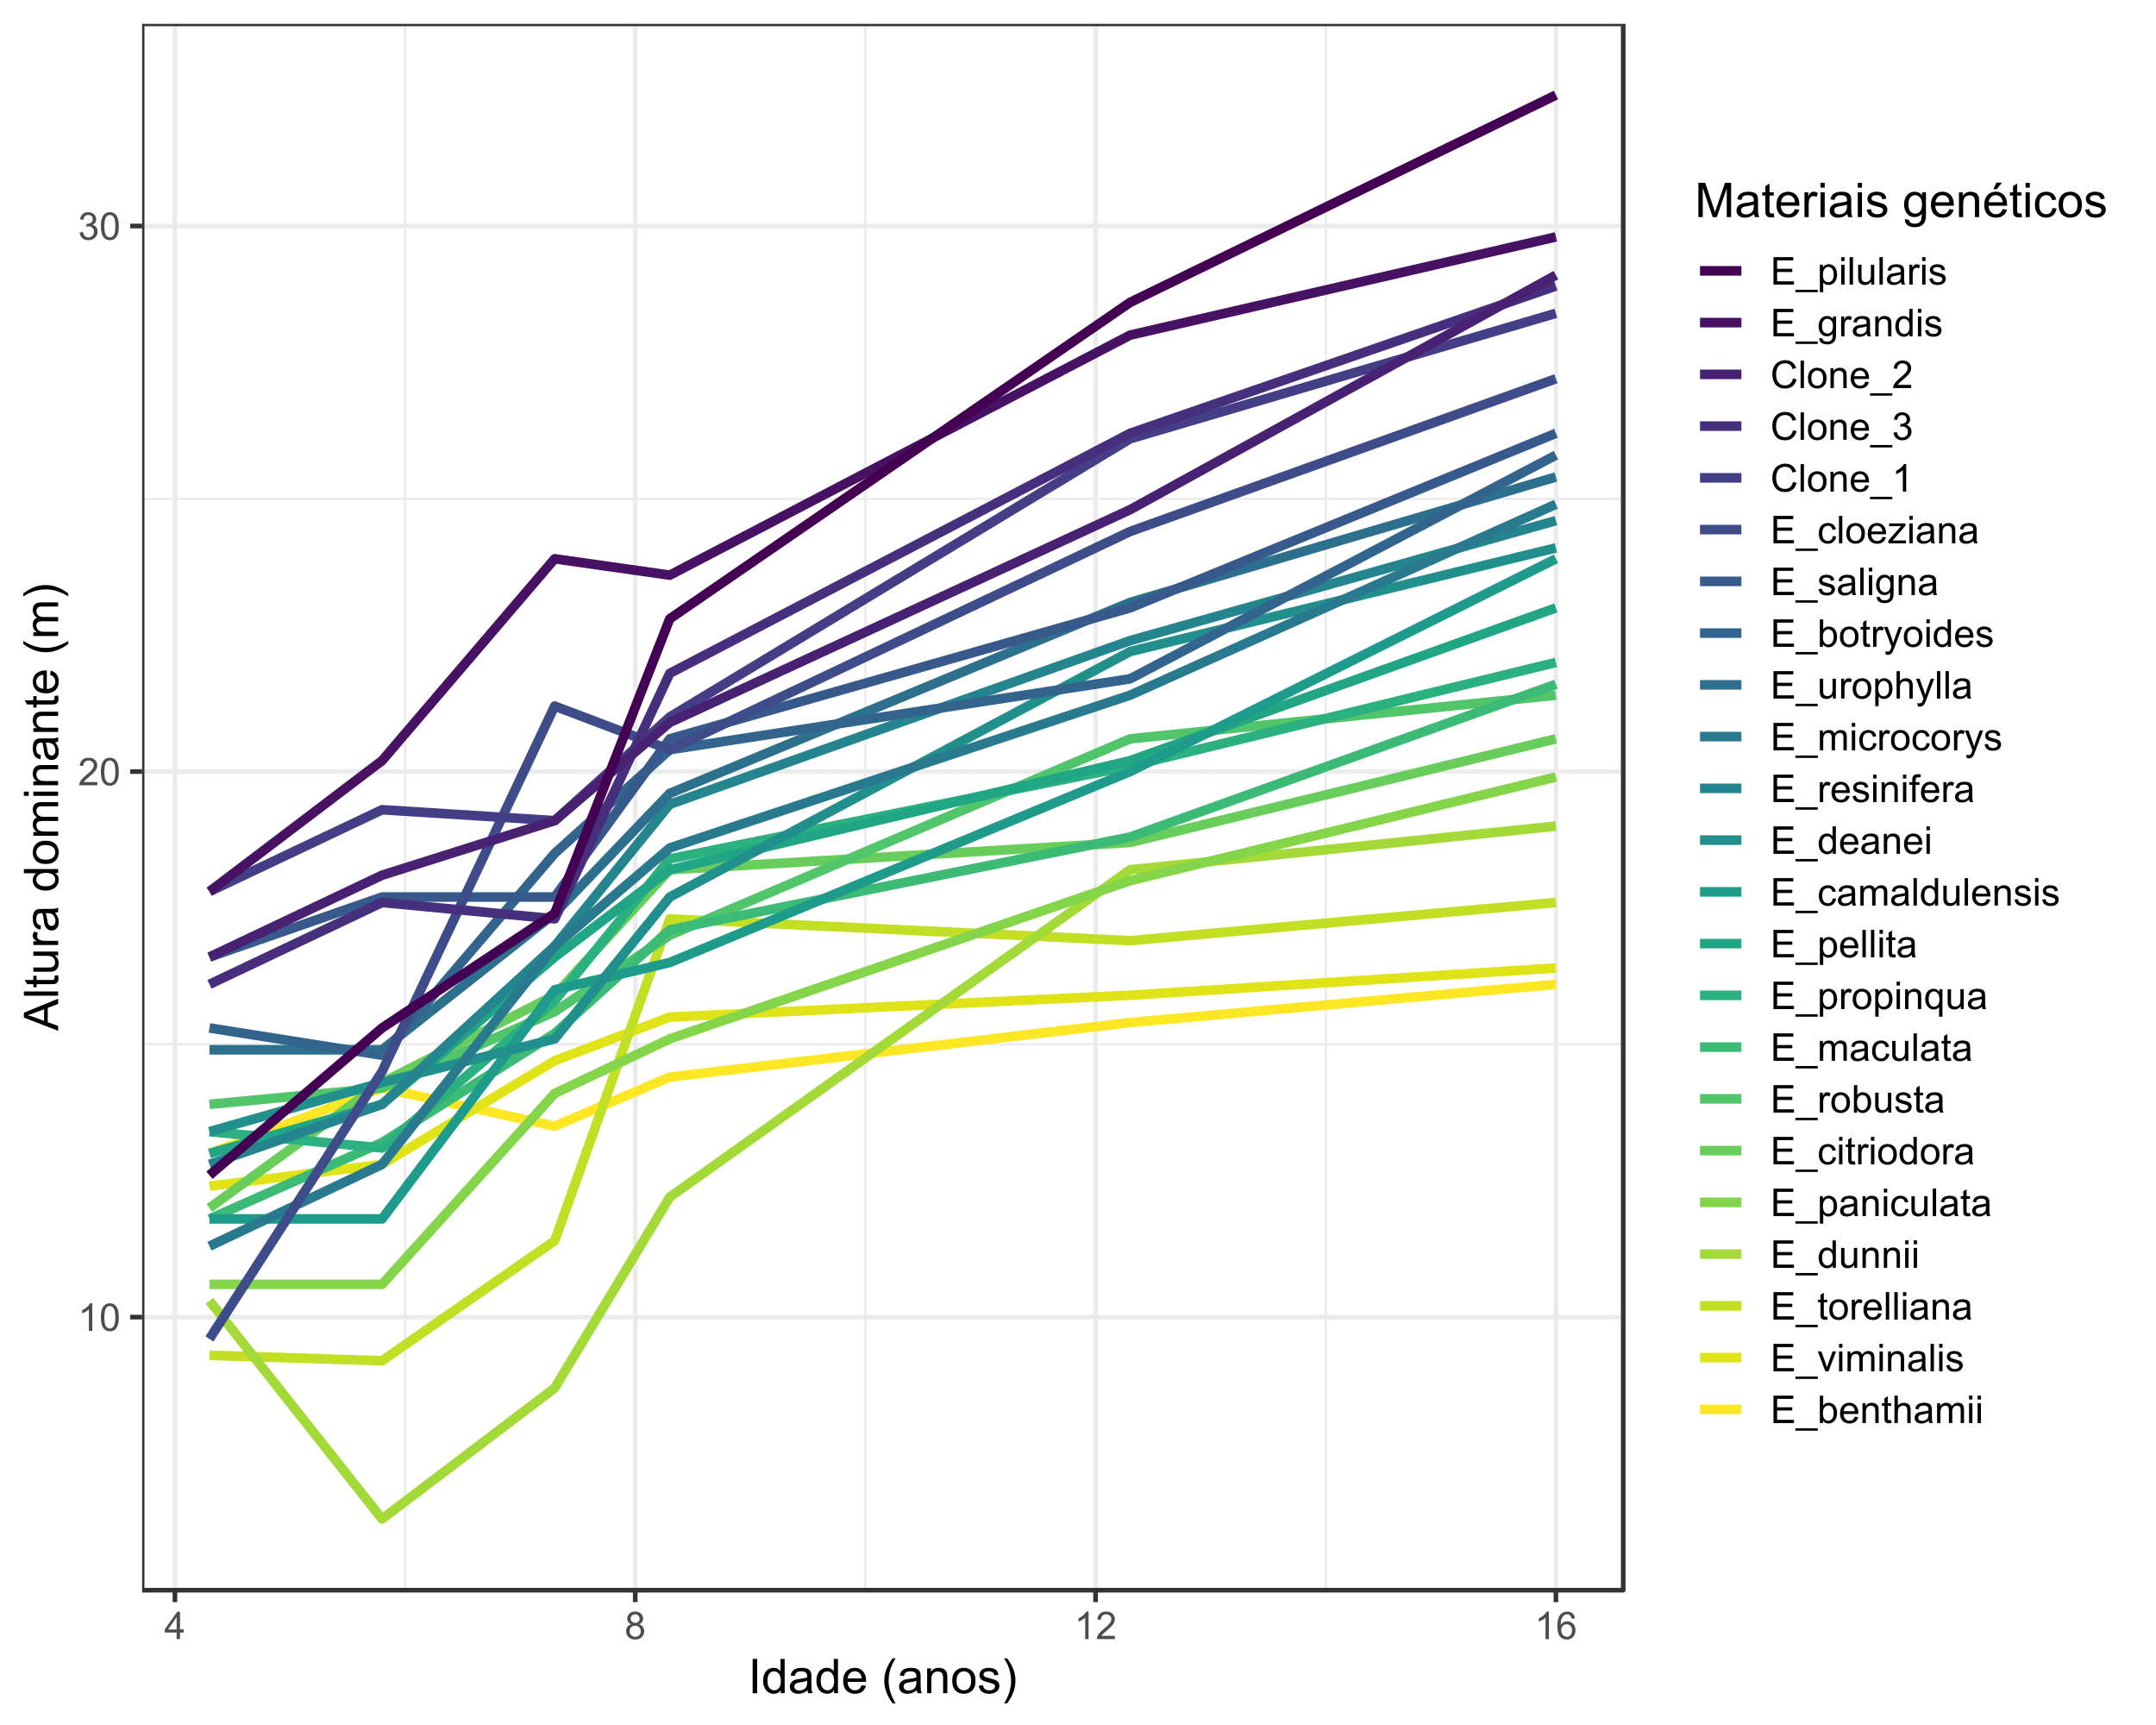 <?xml version="1.0" encoding="UTF-8"?>
<svg xmlns="http://www.w3.org/2000/svg" xmlns:xlink="http://www.w3.org/1999/xlink" width="720pt" height="576pt" viewBox="0 0 720 576" version="1.1">
<defs>
<g>
<symbol overflow="visible" id="glyph0-0">
<path style="stroke:none;" d="M 1.602 0 L 1.602 -8 L 8 -8 L 8 0 Z M 1.801 -0.199 L 7.801 -0.199 L 7.801 -7.801 L 1.801 -7.801 Z M 1.801 -0.199 "/>
</symbol>
<symbol overflow="visible" id="glyph0-1">
<path style="stroke:none;" d="M 4.77 0 L 3.645 0 L 3.645 -7.168 C 3.371 -6.906 3.016 -6.648 2.578 -6.395 C 2.137 -6.133 1.742 -5.941 1.395 -5.812 L 1.395 -6.898 C 2.02 -7.191 2.566 -7.551 3.043 -7.973 C 3.512 -8.391 3.848 -8.801 4.043 -9.199 L 4.77 -9.199 Z M 4.77 0 "/>
</symbol>
<symbol overflow="visible" id="glyph0-2">
<path style="stroke:none;" d="M 0.531 -4.52 C 0.527 -5.598 0.637 -6.469 0.863 -7.133 C 1.082 -7.789 1.414 -8.301 1.859 -8.66 C 2.297 -9.02 2.852 -9.199 3.52 -9.199 C 4.008 -9.199 4.438 -9.098 4.812 -8.902 C 5.18 -8.699 5.488 -8.414 5.73 -8.047 C 5.973 -7.672 6.16 -7.219 6.301 -6.684 C 6.434 -6.148 6.504 -5.426 6.508 -4.52 C 6.504 -3.441 6.395 -2.574 6.176 -1.914 C 5.953 -1.254 5.621 -0.742 5.184 -0.383 C 4.742 -0.023 4.188 0.152 3.52 0.156 C 2.633 0.152 1.938 -0.16 1.438 -0.793 C 0.828 -1.551 0.527 -2.793 0.531 -4.52 Z M 1.688 -4.52 C 1.688 -3.012 1.863 -2.012 2.215 -1.516 C 2.566 -1.016 3 -0.766 3.52 -0.77 C 4.031 -0.766 4.465 -1.016 4.82 -1.52 C 5.172 -2.016 5.348 -3.016 5.352 -4.52 C 5.348 -6.023 5.172 -7.027 4.82 -7.523 C 4.465 -8.02 4.027 -8.266 3.508 -8.27 C 2.988 -8.266 2.574 -8.047 2.27 -7.613 C 1.879 -7.051 1.688 -6.02 1.688 -4.52 Z M 1.688 -4.52 "/>
</symbol>
<symbol overflow="visible" id="glyph0-3">
<path style="stroke:none;" d="M 6.445 -1.082 L 6.445 0 L 0.387 0 C 0.379 -0.27 0.422 -0.527 0.52 -0.781 C 0.672 -1.188 0.918 -1.594 1.258 -2 C 1.598 -2.398 2.09 -2.863 2.73 -3.387 C 3.727 -4.203 4.398 -4.848 4.75 -5.328 C 5.098 -5.801 5.273 -6.254 5.273 -6.68 C 5.273 -7.125 5.113 -7.5 4.797 -7.809 C 4.477 -8.113 4.062 -8.266 3.551 -8.27 C 3.008 -8.266 2.574 -8.105 2.25 -7.781 C 1.922 -7.453 1.758 -7 1.758 -6.43 L 0.602 -6.551 C 0.676 -7.41 0.973 -8.066 1.492 -8.52 C 2.008 -8.973 2.703 -9.199 3.574 -9.199 C 4.453 -9.199 5.148 -8.953 5.66 -8.469 C 6.172 -7.977 6.426 -7.375 6.43 -6.656 C 6.426 -6.289 6.352 -5.926 6.203 -5.574 C 6.051 -5.215 5.801 -4.844 5.457 -4.453 C 5.105 -4.062 4.531 -3.523 3.727 -2.844 C 3.047 -2.273 2.609 -1.891 2.422 -1.688 C 2.227 -1.484 2.07 -1.281 1.949 -1.082 Z M 6.445 -1.082 "/>
</symbol>
<symbol overflow="visible" id="glyph0-4">
<path style="stroke:none;" d="M 0.539 -2.418 L 1.664 -2.57 C 1.789 -1.93 2.008 -1.469 2.32 -1.191 C 2.633 -0.906 3.012 -0.766 3.457 -0.77 C 3.984 -0.766 4.43 -0.949 4.797 -1.316 C 5.16 -1.68 5.344 -2.133 5.344 -2.68 C 5.344 -3.195 5.172 -3.621 4.836 -3.957 C 4.496 -4.289 4.07 -4.457 3.551 -4.461 C 3.336 -4.457 3.07 -4.418 2.758 -4.336 L 2.883 -5.324 C 2.953 -5.312 3.012 -5.309 3.062 -5.312 C 3.539 -5.309 3.969 -5.434 4.355 -5.688 C 4.734 -5.934 4.926 -6.32 4.93 -6.844 C 4.926 -7.254 4.789 -7.594 4.512 -7.867 C 4.23 -8.137 3.867 -8.273 3.43 -8.273 C 2.988 -8.273 2.625 -8.133 2.336 -7.859 C 2.043 -7.582 1.855 -7.172 1.773 -6.625 L 0.648 -6.824 C 0.785 -7.578 1.098 -8.164 1.586 -8.578 C 2.074 -8.992 2.68 -9.199 3.406 -9.199 C 3.902 -9.199 4.363 -9.09 4.785 -8.875 C 5.203 -8.66 5.523 -8.367 5.75 -8 C 5.969 -7.625 6.082 -7.234 6.086 -6.82 C 6.082 -6.422 5.977 -6.059 5.766 -5.738 C 5.555 -5.41 5.238 -5.152 4.824 -4.961 C 5.363 -4.832 5.785 -4.574 6.086 -4.184 C 6.387 -3.789 6.539 -3.297 6.539 -2.707 C 6.539 -1.906 6.246 -1.227 5.664 -0.672 C 5.078 -0.113 4.34 0.164 3.449 0.164 C 2.641 0.164 1.973 -0.074 1.445 -0.555 C 0.91 -1.031 0.609 -1.652 0.539 -2.418 Z M 0.539 -2.418 "/>
</symbol>
<symbol overflow="visible" id="glyph0-5">
<path style="stroke:none;" d="M 4.137 0 L 4.137 -2.195 L 0.164 -2.195 L 0.164 -3.227 L 4.344 -9.164 L 5.262 -9.164 L 5.262 -3.227 L 6.5 -3.227 L 6.5 -2.195 L 5.262 -2.195 L 5.262 0 Z M 4.137 -3.227 L 4.137 -7.355 L 1.27 -3.227 Z M 4.137 -3.227 "/>
</symbol>
<symbol overflow="visible" id="glyph0-6">
<path style="stroke:none;" d="M 2.262 -4.969 C 1.793 -5.141 1.445 -5.383 1.223 -5.699 C 0.996 -6.016 0.883 -6.395 0.887 -6.836 C 0.883 -7.5 1.125 -8.059 1.605 -8.516 C 2.082 -8.969 2.719 -9.199 3.52 -9.199 C 4.316 -9.199 4.961 -8.965 5.449 -8.5 C 5.934 -8.035 6.176 -7.469 6.18 -6.805 C 6.176 -6.375 6.062 -6.008 5.844 -5.695 C 5.617 -5.383 5.281 -5.141 4.832 -4.969 C 5.391 -4.785 5.816 -4.488 6.113 -4.082 C 6.402 -3.672 6.551 -3.184 6.555 -2.617 C 6.551 -1.832 6.273 -1.176 5.723 -0.645 C 5.168 -0.113 4.441 0.152 3.539 0.156 C 2.633 0.152 1.902 -0.113 1.348 -0.645 C 0.793 -1.18 0.516 -1.848 0.52 -2.648 C 0.516 -3.242 0.668 -3.738 0.973 -4.145 C 1.273 -4.543 1.703 -4.82 2.262 -4.969 Z M 2.039 -6.875 C 2.039 -6.438 2.176 -6.086 2.457 -5.812 C 2.73 -5.535 3.094 -5.395 3.543 -5.398 C 3.977 -5.395 4.332 -5.531 4.609 -5.809 C 4.883 -6.078 5.02 -6.414 5.023 -6.812 C 5.02 -7.223 4.879 -7.57 4.594 -7.852 C 4.309 -8.133 3.953 -8.273 3.531 -8.273 C 3.098 -8.273 2.742 -8.133 2.461 -7.859 C 2.18 -7.582 2.039 -7.254 2.039 -6.875 Z M 1.676 -2.645 C 1.676 -2.32 1.75 -2.012 1.902 -1.711 C 2.055 -1.41 2.281 -1.176 2.582 -1.016 C 2.879 -0.848 3.203 -0.766 3.551 -0.77 C 4.086 -0.766 4.527 -0.938 4.879 -1.285 C 5.227 -1.629 5.402 -2.07 5.406 -2.605 C 5.402 -3.145 5.223 -3.594 4.863 -3.949 C 4.504 -4.301 4.051 -4.477 3.512 -4.48 C 2.98 -4.477 2.543 -4.301 2.195 -3.953 C 1.848 -3.602 1.676 -3.164 1.676 -2.645 Z M 1.676 -2.645 "/>
</symbol>
<symbol overflow="visible" id="glyph0-7">
<path style="stroke:none;" d="M 6.367 -6.918 L 5.25 -6.832 C 5.148 -7.27 5.004 -7.59 4.824 -7.793 C 4.516 -8.113 4.141 -8.273 3.699 -8.273 C 3.34 -8.273 3.027 -8.172 2.758 -7.977 C 2.402 -7.711 2.121 -7.336 1.918 -6.844 C 1.711 -6.348 1.605 -5.641 1.602 -4.727 C 1.867 -5.137 2.199 -5.441 2.594 -5.645 C 2.98 -5.84 3.391 -5.941 3.824 -5.945 C 4.57 -5.941 5.207 -5.664 5.738 -5.117 C 6.262 -4.562 6.527 -3.852 6.531 -2.977 C 6.527 -2.398 6.402 -1.863 6.16 -1.371 C 5.91 -0.879 5.57 -0.5 5.137 -0.238 C 4.703 0.023 4.211 0.152 3.664 0.156 C 2.723 0.152 1.957 -0.191 1.367 -0.879 C 0.773 -1.566 0.48 -2.703 0.48 -4.289 C 0.48 -6.059 0.805 -7.344 1.461 -8.148 C 2.031 -8.848 2.801 -9.199 3.77 -9.199 C 4.488 -9.199 5.078 -8.996 5.539 -8.594 C 5.996 -8.188 6.273 -7.629 6.367 -6.918 Z M 1.773 -2.969 C 1.77 -2.578 1.852 -2.207 2.02 -1.855 C 2.184 -1.5 2.414 -1.23 2.711 -1.047 C 3.004 -0.859 3.316 -0.766 3.645 -0.77 C 4.117 -0.766 4.523 -0.957 4.867 -1.344 C 5.207 -1.723 5.379 -2.246 5.383 -2.906 C 5.379 -3.539 5.211 -4.035 4.875 -4.402 C 4.535 -4.762 4.109 -4.945 3.602 -4.949 C 3.09 -4.945 2.656 -4.762 2.305 -4.402 C 1.945 -4.035 1.77 -3.559 1.773 -2.969 Z M 1.773 -2.969 "/>
</symbol>
<symbol overflow="visible" id="glyph0-8">
<path style="stroke:none;" d="M 1.012 0 L 1.012 -9.164 L 7.637 -9.164 L 7.637 -8.082 L 2.227 -8.082 L 2.227 -5.273 L 7.293 -5.273 L 7.293 -4.199 L 2.227 -4.199 L 2.227 -1.082 L 7.852 -1.082 L 7.852 0 Z M 1.012 0 "/>
</symbol>
<symbol overflow="visible" id="glyph0-9">
<path style="stroke:none;" d="M -0.195 2.543 L -0.195 1.73 L 7.262 1.73 L 7.262 2.543 Z M -0.195 2.543 "/>
</symbol>
<symbol overflow="visible" id="glyph0-10">
<path style="stroke:none;" d="M 0.844 2.543 L 0.844 -6.637 L 1.867 -6.637 L 1.867 -5.773 C 2.105 -6.109 2.379 -6.363 2.688 -6.535 C 2.988 -6.699 3.355 -6.785 3.793 -6.789 C 4.355 -6.785 4.855 -6.641 5.293 -6.352 C 5.723 -6.059 6.051 -5.645 6.273 -5.117 C 6.492 -4.582 6.602 -4 6.605 -3.367 C 6.602 -2.688 6.48 -2.078 6.238 -1.535 C 5.992 -0.988 5.637 -0.57 5.176 -0.285 C 4.707 0.004 4.219 0.145 3.711 0.148 C 3.332 0.145 2.996 0.07 2.703 -0.086 C 2.402 -0.242 2.16 -0.441 1.969 -0.688 L 1.969 2.543 Z M 1.863 -3.281 C 1.863 -2.426 2.035 -1.793 2.379 -1.387 C 2.723 -0.977 3.141 -0.773 3.637 -0.773 C 4.133 -0.773 4.562 -0.984 4.922 -1.406 C 5.277 -1.828 5.453 -2.484 5.457 -3.375 C 5.453 -4.219 5.281 -4.852 4.934 -5.273 C 4.586 -5.695 4.168 -5.906 3.688 -5.906 C 3.203 -5.906 2.781 -5.68 2.414 -5.234 C 2.047 -4.781 1.863 -4.133 1.863 -3.281 Z M 1.863 -3.281 "/>
</symbol>
<symbol overflow="visible" id="glyph0-11">
<path style="stroke:none;" d="M 0.852 -7.867 L 0.852 -9.164 L 1.977 -9.164 L 1.977 -7.867 Z M 0.852 0 L 0.852 -6.637 L 1.977 -6.637 L 1.977 0 Z M 0.852 0 "/>
</symbol>
<symbol overflow="visible" id="glyph0-12">
<path style="stroke:none;" d="M 0.82 0 L 0.82 -9.164 L 1.945 -9.164 L 1.945 0 Z M 0.82 0 "/>
</symbol>
<symbol overflow="visible" id="glyph0-13">
<path style="stroke:none;" d="M 5.195 0 L 5.195 -0.977 C 4.676 -0.227 3.973 0.145 3.086 0.148 C 2.691 0.145 2.324 0.074 1.988 -0.074 C 1.645 -0.223 1.395 -0.41 1.234 -0.641 C 1.066 -0.863 0.949 -1.145 0.887 -1.477 C 0.84 -1.695 0.82 -2.043 0.82 -2.523 L 0.82 -6.637 L 1.945 -6.637 L 1.945 -2.957 C 1.945 -2.367 1.965 -1.973 2.012 -1.77 C 2.078 -1.473 2.23 -1.238 2.461 -1.07 C 2.688 -0.902 2.969 -0.82 3.312 -0.82 C 3.648 -0.82 3.965 -0.906 4.262 -1.078 C 4.555 -1.25 4.766 -1.484 4.891 -1.781 C 5.012 -2.078 5.074 -2.512 5.074 -3.082 L 5.074 -6.637 L 6.199 -6.637 L 6.199 0 Z M 5.195 0 "/>
</symbol>
<symbol overflow="visible" id="glyph0-14">
<path style="stroke:none;" d="M 5.176 -0.82 C 4.754 -0.465 4.355 -0.215 3.973 -0.07 C 3.586 0.074 3.172 0.145 2.73 0.148 C 2 0.145 1.438 -0.027 1.047 -0.383 C 0.652 -0.734 0.457 -1.191 0.461 -1.75 C 0.457 -2.074 0.531 -2.371 0.684 -2.641 C 0.828 -2.906 1.023 -3.121 1.266 -3.285 C 1.504 -3.445 1.773 -3.57 2.074 -3.656 C 2.293 -3.711 2.625 -3.766 3.074 -3.824 C 3.98 -3.93 4.648 -4.059 5.082 -4.211 C 5.082 -4.363 5.086 -4.461 5.086 -4.508 C 5.086 -4.961 4.98 -5.285 4.77 -5.477 C 4.48 -5.727 4.051 -5.852 3.488 -5.855 C 2.957 -5.852 2.566 -5.762 2.316 -5.578 C 2.059 -5.391 1.875 -5.062 1.758 -4.594 L 0.656 -4.742 C 0.754 -5.211 0.918 -5.594 1.148 -5.883 C 1.375 -6.172 1.703 -6.395 2.141 -6.555 C 2.57 -6.707 3.074 -6.785 3.648 -6.789 C 4.215 -6.785 4.676 -6.719 5.031 -6.586 C 5.383 -6.453 5.645 -6.285 5.812 -6.082 C 5.977 -5.879 6.094 -5.625 6.164 -5.32 C 6.199 -5.125 6.215 -4.777 6.219 -4.281 L 6.219 -2.781 C 6.215 -1.73 6.238 -1.07 6.289 -0.797 C 6.336 -0.52 6.434 -0.254 6.574 0 L 5.398 0 C 5.281 -0.234 5.207 -0.508 5.176 -0.82 Z M 5.082 -3.332 C 4.668 -3.164 4.055 -3.023 3.242 -2.906 C 2.777 -2.836 2.453 -2.758 2.262 -2.68 C 2.07 -2.594 1.922 -2.473 1.82 -2.312 C 1.715 -2.152 1.664 -1.977 1.664 -1.781 C 1.664 -1.48 1.777 -1.23 2.004 -1.031 C 2.23 -0.828 2.562 -0.727 3 -0.73 C 3.43 -0.727 3.812 -0.82 4.156 -1.016 C 4.492 -1.203 4.742 -1.465 4.898 -1.793 C 5.02 -2.047 5.078 -2.422 5.082 -2.918 Z M 5.082 -3.332 "/>
</symbol>
<symbol overflow="visible" id="glyph0-15">
<path style="stroke:none;" d="M 0.832 0 L 0.832 -6.637 L 1.844 -6.637 L 1.844 -5.633 C 2.098 -6.098 2.336 -6.41 2.559 -6.562 C 2.773 -6.711 3.016 -6.785 3.281 -6.789 C 3.66 -6.785 4.043 -6.664 4.438 -6.426 L 4.051 -5.383 C 3.77 -5.543 3.496 -5.625 3.227 -5.625 C 2.977 -5.625 2.754 -5.551 2.562 -5.402 C 2.363 -5.254 2.227 -5.047 2.145 -4.789 C 2.02 -4.383 1.957 -3.945 1.957 -3.477 L 1.957 0 Z M 0.832 0 "/>
</symbol>
<symbol overflow="visible" id="glyph0-16">
<path style="stroke:none;" d="M 0.395 -1.98 L 1.508 -2.156 C 1.566 -1.711 1.742 -1.367 2.027 -1.129 C 2.312 -0.891 2.711 -0.773 3.227 -0.773 C 3.738 -0.773 4.121 -0.879 4.375 -1.09 C 4.621 -1.301 4.746 -1.547 4.75 -1.832 C 4.746 -2.082 4.637 -2.281 4.418 -2.43 C 4.262 -2.527 3.879 -2.656 3.27 -2.812 C 2.441 -3.02 1.867 -3.199 1.551 -3.352 C 1.23 -3.504 0.988 -3.715 0.828 -3.984 C 0.66 -4.25 0.578 -4.547 0.582 -4.875 C 0.578 -5.172 0.648 -5.445 0.785 -5.695 C 0.918 -5.945 1.102 -6.152 1.336 -6.324 C 1.512 -6.449 1.75 -6.559 2.055 -6.652 C 2.355 -6.738 2.68 -6.785 3.023 -6.789 C 3.543 -6.785 4 -6.711 4.395 -6.562 C 4.789 -6.41 5.078 -6.207 5.27 -5.953 C 5.453 -5.695 5.582 -5.352 5.656 -4.926 L 4.555 -4.773 C 4.5 -5.113 4.355 -5.379 4.121 -5.574 C 3.879 -5.762 3.543 -5.859 3.105 -5.863 C 2.59 -5.859 2.219 -5.773 2 -5.605 C 1.773 -5.434 1.664 -5.234 1.668 -5.008 C 1.664 -4.859 1.711 -4.727 1.805 -4.613 C 1.898 -4.488 2.043 -4.391 2.238 -4.312 C 2.348 -4.27 2.676 -4.172 3.23 -4.023 C 4.023 -3.809 4.578 -3.637 4.895 -3.504 C 5.207 -3.367 5.457 -3.168 5.637 -2.91 C 5.816 -2.648 5.906 -2.328 5.906 -1.949 C 5.906 -1.57 5.797 -1.219 5.578 -0.891 C 5.359 -0.559 5.043 -0.301 4.629 -0.121 C 4.215 0.059 3.746 0.145 3.23 0.148 C 2.363 0.145 1.707 -0.031 1.258 -0.387 C 0.805 -0.746 0.516 -1.277 0.395 -1.98 Z M 0.395 -1.98 "/>
</symbol>
<symbol overflow="visible" id="glyph0-17">
<path style="stroke:none;" d="M 0.637 0.551 L 1.73 0.711 C 1.773 1.047 1.902 1.293 2.113 1.449 C 2.391 1.652 2.773 1.758 3.258 1.762 C 3.777 1.758 4.176 1.652 4.461 1.449 C 4.742 1.238 4.938 0.949 5.039 0.574 C 5.094 0.344 5.117 -0.137 5.117 -0.867 C 4.625 -0.289 4.016 0 3.281 0 C 2.367 0 1.66 -0.328 1.164 -0.988 C 0.66 -1.645 0.41 -2.434 0.414 -3.355 C 0.41 -3.984 0.523 -4.57 0.758 -5.109 C 0.984 -5.645 1.316 -6.059 1.754 -6.352 C 2.184 -6.641 2.695 -6.785 3.289 -6.789 C 4.066 -6.785 4.715 -6.469 5.227 -5.836 L 5.227 -6.637 L 6.262 -6.637 L 6.262 -0.898 C 6.258 0.133 6.152 0.859 5.945 1.297 C 5.734 1.727 5.402 2.07 4.945 2.32 C 4.488 2.57 3.926 2.695 3.262 2.695 C 2.469 2.695 1.828 2.516 1.344 2.16 C 0.852 1.801 0.617 1.266 0.637 0.551 Z M 1.57 -3.438 C 1.57 -2.566 1.742 -1.93 2.086 -1.531 C 2.43 -1.125 2.863 -0.926 3.387 -0.93 C 3.902 -0.926 4.336 -1.125 4.688 -1.527 C 5.035 -1.922 5.207 -2.547 5.211 -3.398 C 5.207 -4.211 5.027 -4.82 4.672 -5.234 C 4.309 -5.645 3.875 -5.852 3.367 -5.855 C 2.863 -5.852 2.438 -5.648 2.094 -5.246 C 1.742 -4.836 1.57 -4.234 1.57 -3.438 Z M 1.57 -3.438 "/>
</symbol>
<symbol overflow="visible" id="glyph0-18">
<path style="stroke:none;" d="M 0.844 0 L 0.844 -6.637 L 1.855 -6.637 L 1.855 -5.695 C 2.34 -6.422 3.043 -6.785 3.969 -6.789 C 4.367 -6.785 4.734 -6.711 5.07 -6.57 C 5.402 -6.422 5.656 -6.234 5.824 -6.004 C 5.988 -5.77 6.105 -5.492 6.176 -5.176 C 6.215 -4.965 6.234 -4.602 6.238 -4.082 L 6.238 0 L 5.113 0 L 5.113 -4.039 C 5.109 -4.492 5.066 -4.836 4.98 -5.066 C 4.895 -5.289 4.738 -5.469 4.516 -5.609 C 4.289 -5.742 4.027 -5.812 3.73 -5.812 C 3.25 -5.812 2.836 -5.66 2.488 -5.355 C 2.141 -5.051 1.969 -4.473 1.969 -3.625 L 1.969 0 Z M 0.844 0 "/>
</symbol>
<symbol overflow="visible" id="glyph0-19">
<path style="stroke:none;" d="M 5.148 0 L 5.148 -0.836 C 4.727 -0.18 4.109 0.145 3.293 0.148 C 2.762 0.145 2.273 0.004 1.832 -0.289 C 1.387 -0.578 1.043 -0.984 0.801 -1.508 C 0.555 -2.027 0.434 -2.629 0.438 -3.312 C 0.434 -3.969 0.543 -4.57 0.77 -5.113 C 0.988 -5.652 1.32 -6.066 1.762 -6.355 C 2.203 -6.641 2.695 -6.785 3.242 -6.789 C 3.641 -6.785 4 -6.699 4.312 -6.535 C 4.625 -6.363 4.879 -6.145 5.074 -5.875 L 5.074 -9.164 L 6.195 -9.164 L 6.195 0 Z M 1.594 -3.312 C 1.594 -2.461 1.77 -1.828 2.129 -1.406 C 2.484 -0.984 2.91 -0.773 3.398 -0.773 C 3.891 -0.773 4.309 -0.973 4.652 -1.375 C 4.996 -1.777 5.168 -2.391 5.168 -3.219 C 5.168 -4.125 4.992 -4.793 4.641 -5.219 C 4.289 -5.641 3.859 -5.852 3.352 -5.855 C 2.852 -5.852 2.434 -5.648 2.098 -5.242 C 1.762 -4.832 1.594 -4.188 1.594 -3.312 Z M 1.594 -3.312 "/>
</symbol>
<symbol overflow="visible" id="glyph0-20">
<path style="stroke:none;" d="M 7.523 -3.211 L 8.738 -2.906 C 8.48 -1.91 8.023 -1.148 7.363 -0.629 C 6.703 -0.105 5.898 0.152 4.945 0.156 C 3.953 0.152 3.148 -0.047 2.531 -0.445 C 1.914 -0.848 1.441 -1.43 1.121 -2.191 C 0.793 -2.953 0.633 -3.77 0.637 -4.648 C 0.633 -5.602 0.816 -6.434 1.184 -7.145 C 1.547 -7.852 2.062 -8.395 2.738 -8.766 C 3.41 -9.133 4.152 -9.316 4.961 -9.32 C 5.875 -9.316 6.645 -9.082 7.273 -8.617 C 7.895 -8.148 8.332 -7.492 8.582 -6.648 L 7.387 -6.367 C 7.172 -7.031 6.863 -7.516 6.461 -7.824 C 6.055 -8.125 5.547 -8.277 4.938 -8.281 C 4.23 -8.277 3.641 -8.109 3.172 -7.773 C 2.695 -7.434 2.363 -6.98 2.172 -6.414 C 1.98 -5.844 1.887 -5.258 1.887 -4.656 C 1.887 -3.875 2 -3.195 2.227 -2.613 C 2.453 -2.031 2.805 -1.598 3.289 -1.312 C 3.766 -1.023 4.285 -0.879 4.844 -0.883 C 5.52 -0.879 6.094 -1.074 6.566 -1.469 C 7.035 -1.855 7.355 -2.438 7.523 -3.211 Z M 7.523 -3.211 "/>
</symbol>
<symbol overflow="visible" id="glyph0-21">
<path style="stroke:none;" d="M 0.426 -3.32 C 0.422 -4.547 0.762 -5.457 1.449 -6.051 C 2.016 -6.539 2.715 -6.785 3.539 -6.789 C 4.449 -6.785 5.191 -6.484 5.773 -5.891 C 6.352 -5.289 6.645 -4.465 6.645 -3.414 C 6.645 -2.559 6.516 -1.887 6.258 -1.398 C 6 -0.906 5.625 -0.527 5.141 -0.258 C 4.648 0.012 4.117 0.145 3.539 0.148 C 2.609 0.145 1.855 -0.148 1.285 -0.742 C 0.707 -1.336 0.422 -2.195 0.426 -3.32 Z M 1.582 -3.32 C 1.582 -2.465 1.766 -1.828 2.137 -1.406 C 2.508 -0.984 2.977 -0.773 3.539 -0.773 C 4.094 -0.773 4.555 -0.984 4.93 -1.41 C 5.297 -1.836 5.484 -2.484 5.488 -3.355 C 5.484 -4.172 5.297 -4.793 4.926 -5.219 C 4.551 -5.641 4.09 -5.852 3.539 -5.855 C 2.977 -5.852 2.508 -5.641 2.137 -5.223 C 1.766 -4.801 1.582 -4.168 1.582 -3.32 Z M 1.582 -3.32 "/>
</symbol>
<symbol overflow="visible" id="glyph0-22">
<path style="stroke:none;" d="M 5.387 -2.137 L 6.551 -1.992 C 6.363 -1.312 6.023 -0.785 5.531 -0.414 C 5.035 -0.039 4.402 0.145 3.633 0.148 C 2.66 0.145 1.887 -0.148 1.32 -0.746 C 0.75 -1.34 0.469 -2.18 0.469 -3.262 C 0.469 -4.375 0.754 -5.242 1.332 -5.863 C 1.902 -6.477 2.648 -6.785 3.57 -6.789 C 4.453 -6.785 5.18 -6.484 5.742 -5.883 C 6.305 -5.277 6.586 -4.426 6.586 -3.332 C 6.586 -3.262 6.582 -3.16 6.582 -3.031 L 1.633 -3.031 C 1.672 -2.297 1.879 -1.738 2.25 -1.355 C 2.617 -0.965 3.078 -0.773 3.637 -0.773 C 4.047 -0.773 4.398 -0.879 4.695 -1.098 C 4.984 -1.312 5.215 -1.66 5.387 -2.137 Z M 1.695 -3.957 L 5.398 -3.957 C 5.344 -4.512 5.203 -4.93 4.977 -5.211 C 4.613 -5.641 4.148 -5.859 3.582 -5.863 C 3.059 -5.859 2.625 -5.688 2.277 -5.344 C 1.922 -4.996 1.727 -4.531 1.695 -3.957 Z M 1.695 -3.957 "/>
</symbol>
<symbol overflow="visible" id="glyph0-23">
<path style="stroke:none;" d="M 5.176 -2.43 L 6.281 -2.289 C 6.16 -1.523 5.848 -0.926 5.352 -0.496 C 4.852 -0.066 4.242 0.145 3.52 0.148 C 2.609 0.145 1.879 -0.148 1.328 -0.742 C 0.773 -1.332 0.496 -2.184 0.5 -3.293 C 0.496 -4.008 0.617 -4.633 0.855 -5.172 C 1.09 -5.707 1.449 -6.109 1.938 -6.383 C 2.422 -6.648 2.949 -6.785 3.523 -6.789 C 4.242 -6.785 4.832 -6.602 5.293 -6.242 C 5.746 -5.875 6.043 -5.359 6.176 -4.688 L 5.082 -4.52 C 4.973 -4.961 4.789 -5.297 4.527 -5.523 C 4.262 -5.746 3.941 -5.859 3.57 -5.863 C 3 -5.859 2.539 -5.656 2.188 -5.254 C 1.828 -4.844 1.652 -4.199 1.656 -3.324 C 1.652 -2.43 1.824 -1.781 2.168 -1.379 C 2.508 -0.973 2.953 -0.773 3.508 -0.773 C 3.945 -0.773 4.312 -0.906 4.609 -1.18 C 4.902 -1.445 5.09 -1.863 5.176 -2.43 Z M 5.176 -2.43 "/>
</symbol>
<symbol overflow="visible" id="glyph0-24">
<path style="stroke:none;" d="M 0.25 0 L 0.25 -0.914 L 4.477 -5.762 C 3.996 -5.734 3.57 -5.723 3.207 -5.727 L 0.5 -5.727 L 0.5 -6.637 L 5.926 -6.637 L 5.926 -5.895 L 2.332 -1.68 L 1.637 -0.914 C 2.137 -0.949 2.609 -0.965 3.055 -0.969 L 6.125 -0.969 L 6.125 0 Z M 0.25 0 "/>
</symbol>
<symbol overflow="visible" id="glyph0-25">
<path style="stroke:none;" d="M 1.883 0 L 0.836 0 L 0.836 -9.164 L 1.961 -9.164 L 1.961 -5.895 C 2.434 -6.488 3.039 -6.785 3.781 -6.789 C 4.188 -6.785 4.574 -6.703 4.941 -6.539 C 5.301 -6.375 5.602 -6.141 5.84 -5.844 C 6.074 -5.543 6.258 -5.184 6.395 -4.766 C 6.523 -4.344 6.59 -3.895 6.594 -3.418 C 6.59 -2.277 6.309 -1.398 5.75 -0.781 C 5.184 -0.16 4.512 0.145 3.727 0.148 C 2.941 0.145 2.324 -0.18 1.883 -0.832 Z M 1.867 -3.367 C 1.863 -2.57 1.973 -1.996 2.195 -1.645 C 2.547 -1.062 3.027 -0.773 3.633 -0.773 C 4.121 -0.773 4.543 -0.984 4.906 -1.414 C 5.262 -1.836 5.441 -2.473 5.445 -3.324 C 5.441 -4.188 5.27 -4.828 4.93 -5.242 C 4.582 -5.652 4.168 -5.859 3.68 -5.863 C 3.188 -5.859 2.762 -5.645 2.406 -5.223 C 2.043 -4.793 1.863 -4.176 1.867 -3.367 Z M 1.867 -3.367 "/>
</symbol>
<symbol overflow="visible" id="glyph0-26">
<path style="stroke:none;" d="M 3.301 -1.008 L 3.461 -0.012 C 3.145 0.051 2.863 0.082 2.613 0.086 C 2.203 0.082 1.883 0.02 1.66 -0.105 C 1.434 -0.234 1.277 -0.402 1.188 -0.613 C 1.094 -0.82 1.047 -1.266 1.051 -1.945 L 1.051 -5.762 L 0.227 -5.762 L 0.227 -6.637 L 1.051 -6.637 L 1.051 -8.281 L 2.168 -8.957 L 2.168 -6.637 L 3.301 -6.637 L 3.301 -5.762 L 2.168 -5.762 L 2.168 -1.883 C 2.168 -1.555 2.188 -1.348 2.227 -1.262 C 2.266 -1.168 2.328 -1.098 2.422 -1.043 C 2.508 -0.988 2.637 -0.961 2.805 -0.961 C 2.926 -0.961 3.09 -0.977 3.301 -1.008 Z M 3.301 -1.008 "/>
</symbol>
<symbol overflow="visible" id="glyph0-27">
<path style="stroke:none;" d="M 0.793 2.555 L 0.668 1.5 C 0.914 1.566 1.129 1.598 1.312 1.602 C 1.562 1.598 1.762 1.559 1.91 1.477 C 2.059 1.391 2.18 1.273 2.281 1.125 C 2.348 1.012 2.465 0.73 2.625 0.289 C 2.645 0.223 2.676 0.133 2.727 0.012 L 0.207 -6.637 L 1.418 -6.637 L 2.801 -2.793 C 2.98 -2.305 3.141 -1.793 3.281 -1.258 C 3.41 -1.77 3.562 -2.273 3.742 -2.77 L 5.164 -6.637 L 6.289 -6.637 L 3.762 0.113 C 3.488 0.84 3.277 1.344 3.133 1.617 C 2.93 1.988 2.699 2.258 2.441 2.434 C 2.18 2.605 1.871 2.695 1.52 2.695 C 1.301 2.695 1.059 2.648 0.793 2.555 Z M 0.793 2.555 "/>
</symbol>
<symbol overflow="visible" id="glyph0-28">
<path style="stroke:none;" d="M 0.844 0 L 0.844 -9.164 L 1.969 -9.164 L 1.969 -5.875 C 2.492 -6.48 3.152 -6.785 3.957 -6.789 C 4.445 -6.785 4.875 -6.688 5.238 -6.496 C 5.598 -6.301 5.855 -6.031 6.016 -5.691 C 6.168 -5.348 6.246 -4.855 6.25 -4.207 L 6.25 0 L 5.125 0 L 5.125 -4.207 C 5.121 -4.77 5 -5.176 4.758 -5.434 C 4.516 -5.688 4.172 -5.816 3.727 -5.82 C 3.391 -5.816 3.074 -5.73 2.785 -5.559 C 2.488 -5.383 2.281 -5.148 2.156 -4.855 C 2.031 -4.559 1.969 -4.152 1.969 -3.633 L 1.969 0 Z M 0.844 0 "/>
</symbol>
<symbol overflow="visible" id="glyph0-29">
<path style="stroke:none;" d="M 0.844 0 L 0.844 -6.637 L 1.852 -6.637 L 1.852 -5.707 C 2.059 -6.031 2.332 -6.293 2.68 -6.492 C 3.023 -6.688 3.418 -6.785 3.863 -6.789 C 4.352 -6.785 4.754 -6.684 5.07 -6.48 C 5.383 -6.277 5.605 -5.992 5.738 -5.625 C 6.258 -6.398 6.941 -6.785 7.789 -6.789 C 8.441 -6.785 8.949 -6.602 9.305 -6.242 C 9.656 -5.875 9.832 -5.312 9.836 -4.555 L 9.836 0 L 8.719 0 L 8.719 -4.18 C 8.719 -4.625 8.68 -4.949 8.609 -5.152 C 8.531 -5.348 8.398 -5.508 8.211 -5.629 C 8.016 -5.75 7.793 -5.812 7.539 -5.812 C 7.066 -5.812 6.68 -5.656 6.375 -5.348 C 6.066 -5.035 5.91 -4.539 5.914 -3.855 L 5.914 0 L 4.789 0 L 4.789 -4.312 C 4.785 -4.812 4.695 -5.188 4.512 -5.438 C 4.328 -5.688 4.027 -5.812 3.613 -5.812 C 3.293 -5.812 3 -5.727 2.734 -5.562 C 2.465 -5.391 2.27 -5.148 2.148 -4.832 C 2.027 -4.508 1.969 -4.047 1.969 -3.445 L 1.969 0 Z M 0.844 0 "/>
</symbol>
<symbol overflow="visible" id="glyph0-30">
<path style="stroke:none;" d="M 1.113 0 L 1.113 -5.762 L 0.117 -5.762 L 0.117 -6.637 L 1.113 -6.637 L 1.113 -7.344 C 1.113 -7.785 1.152 -8.117 1.23 -8.336 C 1.34 -8.625 1.527 -8.863 1.801 -9.047 C 2.07 -9.227 2.453 -9.316 2.949 -9.32 C 3.262 -9.316 3.613 -9.277 4 -9.207 L 3.832 -8.227 C 3.598 -8.266 3.375 -8.285 3.168 -8.289 C 2.824 -8.285 2.582 -8.211 2.441 -8.07 C 2.297 -7.922 2.227 -7.648 2.23 -7.25 L 2.23 -6.637 L 3.523 -6.637 L 3.523 -5.762 L 2.23 -5.762 L 2.23 0 Z M 1.113 0 "/>
</symbol>
<symbol overflow="visible" id="glyph0-31">
<path style="stroke:none;" d="M 5.074 2.543 L 5.074 -0.707 C 4.898 -0.457 4.652 -0.254 4.34 -0.094 C 4.023 0.066 3.688 0.145 3.336 0.148 C 2.547 0.145 1.871 -0.164 1.301 -0.793 C 0.73 -1.418 0.445 -2.281 0.449 -3.383 C 0.445 -4.047 0.562 -4.645 0.797 -5.176 C 1.027 -5.699 1.359 -6.102 1.801 -6.379 C 2.238 -6.648 2.723 -6.785 3.25 -6.789 C 4.066 -6.785 4.711 -6.438 5.188 -5.75 L 5.188 -6.637 L 6.199 -6.637 L 6.199 2.543 Z M 1.605 -3.336 C 1.605 -2.477 1.781 -1.836 2.141 -1.414 C 2.496 -0.984 2.926 -0.773 3.43 -0.773 C 3.906 -0.773 4.32 -0.977 4.668 -1.383 C 5.012 -1.789 5.184 -2.406 5.188 -3.238 C 5.184 -4.117 5.004 -4.781 4.641 -5.23 C 4.273 -5.672 3.844 -5.895 3.355 -5.898 C 2.867 -5.895 2.453 -5.688 2.113 -5.277 C 1.773 -4.859 1.605 -4.211 1.605 -3.336 Z M 1.605 -3.336 "/>
</symbol>
<symbol overflow="visible" id="glyph0-32">
<path style="stroke:none;" d="M 2.688 0 L 0.164 -6.637 L 1.352 -6.637 L 2.773 -2.664 C 2.926 -2.23 3.07 -1.785 3.199 -1.324 C 3.301 -1.676 3.438 -2.094 3.617 -2.586 L 5.094 -6.637 L 6.25 -6.637 L 3.738 0 Z M 2.688 0 "/>
</symbol>
<symbol overflow="visible" id="glyph1-0">
<path style="stroke:none;" d="M 2 0 L 2 -10 L 10 -10 L 10 0 Z M 2.25 -0.25 L 9.75 -0.25 L 9.75 -9.75 L 2.25 -9.75 Z M 2.25 -0.25 "/>
</symbol>
<symbol overflow="visible" id="glyph1-1">
<path style="stroke:none;" d="M 1.492 0 L 1.492 -11.453 L 3.008 -11.453 L 3.008 0 Z M 1.492 0 "/>
</symbol>
<symbol overflow="visible" id="glyph1-2">
<path style="stroke:none;" d="M 6.438 0 L 6.438 -1.047 C 5.91 -0.223 5.137 0.188 4.117 0.188 C 3.453 0.188 2.844 0.008 2.293 -0.359 C 1.734 -0.719 1.305 -1.23 1.004 -1.887 C 0.695 -2.539 0.543 -3.289 0.547 -4.141 C 0.543 -4.965 0.684 -5.715 0.961 -6.395 C 1.234 -7.066 1.648 -7.586 2.203 -7.945 C 2.754 -8.305 3.371 -8.484 4.055 -8.484 C 4.555 -8.484 5 -8.379 5.391 -8.168 C 5.781 -7.957 6.098 -7.68 6.344 -7.344 L 6.344 -11.453 L 7.742 -11.453 L 7.742 0 Z M 1.992 -4.141 C 1.992 -3.074 2.215 -2.281 2.664 -1.758 C 3.109 -1.23 3.637 -0.965 4.25 -0.969 C 4.859 -0.965 5.383 -1.219 5.816 -1.723 C 6.242 -2.223 6.457 -2.988 6.461 -4.023 C 6.457 -5.156 6.238 -5.988 5.805 -6.523 C 5.363 -7.051 4.824 -7.316 4.188 -7.32 C 3.559 -7.316 3.035 -7.062 2.621 -6.555 C 2.199 -6.043 1.992 -5.238 1.992 -4.141 Z M 1.992 -4.141 "/>
</symbol>
<symbol overflow="visible" id="glyph1-3">
<path style="stroke:none;" d="M 6.469 -1.023 C 5.945 -0.578 5.441 -0.266 4.965 -0.086 C 4.48 0.098 3.965 0.188 3.414 0.188 C 2.5 0.188 1.801 -0.035 1.312 -0.48 C 0.82 -0.926 0.574 -1.492 0.578 -2.188 C 0.574 -2.59 0.668 -2.961 0.855 -3.301 C 1.039 -3.633 1.281 -3.902 1.582 -4.109 C 1.879 -4.309 2.215 -4.465 2.594 -4.57 C 2.867 -4.641 3.285 -4.711 3.844 -4.781 C 4.977 -4.914 5.812 -5.074 6.352 -5.266 C 6.355 -5.457 6.355 -5.578 6.359 -5.633 C 6.355 -6.203 6.223 -6.609 5.961 -6.844 C 5.598 -7.16 5.066 -7.316 4.359 -7.32 C 3.695 -7.316 3.207 -7.203 2.895 -6.973 C 2.578 -6.738 2.344 -6.328 2.195 -5.742 L 0.82 -5.93 C 0.945 -6.516 1.148 -6.988 1.438 -7.355 C 1.719 -7.715 2.133 -7.996 2.68 -8.191 C 3.219 -8.387 3.848 -8.484 4.562 -8.484 C 5.27 -8.484 5.844 -8.398 6.289 -8.234 C 6.727 -8.062 7.055 -7.855 7.266 -7.605 C 7.473 -7.352 7.617 -7.031 7.703 -6.648 C 7.746 -6.406 7.77 -5.973 7.773 -5.352 L 7.773 -3.477 C 7.77 -2.164 7.801 -1.34 7.863 -0.996 C 7.922 -0.648 8.039 -0.316 8.219 0 L 6.75 0 C 6.602 -0.289 6.508 -0.629 6.469 -1.023 Z M 6.352 -4.164 C 5.84 -3.953 5.074 -3.777 4.055 -3.633 C 3.477 -3.547 3.066 -3.453 2.828 -3.352 C 2.586 -3.246 2.402 -3.094 2.273 -2.895 C 2.141 -2.691 2.074 -2.469 2.078 -2.227 C 2.074 -1.852 2.215 -1.539 2.504 -1.289 C 2.785 -1.039 3.203 -0.914 3.75 -0.914 C 4.289 -0.914 4.77 -1.031 5.195 -1.27 C 5.613 -1.504 5.922 -1.828 6.125 -2.242 C 6.273 -2.559 6.352 -3.027 6.352 -3.648 Z M 6.352 -4.164 "/>
</symbol>
<symbol overflow="visible" id="glyph1-4">
<path style="stroke:none;" d="M 6.734 -2.672 L 8.188 -2.492 C 7.953 -1.641 7.531 -0.984 6.914 -0.516 C 6.293 -0.047 5.5 0.188 4.539 0.188 C 3.324 0.188 2.363 -0.184 1.652 -0.934 C 0.941 -1.676 0.586 -2.727 0.586 -4.078 C 0.586 -5.473 0.945 -6.555 1.664 -7.328 C 2.383 -8.098 3.312 -8.484 4.461 -8.484 C 5.566 -8.484 6.473 -8.105 7.18 -7.352 C 7.879 -6.594 8.23 -5.531 8.234 -4.164 C 8.23 -4.078 8.23 -3.953 8.227 -3.789 L 2.039 -3.789 C 2.09 -2.875 2.348 -2.176 2.812 -1.695 C 3.273 -1.207 3.852 -0.965 4.547 -0.969 C 5.062 -0.965 5.5 -1.102 5.867 -1.375 C 6.227 -1.645 6.516 -2.078 6.734 -2.672 Z M 2.117 -4.945 L 6.75 -4.945 C 6.688 -5.641 6.508 -6.164 6.219 -6.516 C 5.766 -7.055 5.188 -7.324 4.477 -7.328 C 3.828 -7.324 3.285 -7.109 2.848 -6.68 C 2.406 -6.246 2.16 -5.668 2.117 -4.945 Z M 2.117 -4.945 "/>
</symbol>
<symbol overflow="visible" id="glyph1-5">
<path style="stroke:none;" d=""/>
</symbol>
<symbol overflow="visible" id="glyph1-6">
<path style="stroke:none;" d="M 3.742 3.367 C 2.965 2.387 2.309 1.242 1.773 -0.07 C 1.234 -1.383 0.965 -2.742 0.969 -4.148 C 0.965 -5.387 1.168 -6.574 1.57 -7.711 C 2.039 -9.027 2.762 -10.34 3.742 -11.648 L 4.75 -11.648 C 4.117 -10.562 3.699 -9.789 3.5 -9.328 C 3.18 -8.609 2.93 -7.859 2.75 -7.078 C 2.523 -6.102 2.414 -5.121 2.414 -4.141 C 2.414 -1.633 3.191 0.867 4.75 3.367 Z M 3.742 3.367 "/>
</symbol>
<symbol overflow="visible" id="glyph1-7">
<path style="stroke:none;" d="M 1.055 0 L 1.055 -8.297 L 2.32 -8.297 L 2.32 -7.117 C 2.93 -8.027 3.809 -8.484 4.961 -8.484 C 5.457 -8.484 5.918 -8.395 6.34 -8.215 C 6.758 -8.035 7.07 -7.797 7.281 -7.508 C 7.488 -7.211 7.633 -6.867 7.719 -6.469 C 7.766 -6.207 7.793 -5.75 7.797 -5.102 L 7.797 0 L 6.391 0 L 6.391 -5.047 C 6.387 -5.617 6.332 -6.047 6.227 -6.332 C 6.113 -6.613 5.918 -6.84 5.645 -7.012 C 5.363 -7.18 5.039 -7.266 4.664 -7.266 C 4.062 -7.266 3.543 -7.074 3.113 -6.695 C 2.676 -6.312 2.461 -5.59 2.461 -4.531 L 2.461 0 Z M 1.055 0 "/>
</symbol>
<symbol overflow="visible" id="glyph1-8">
<path style="stroke:none;" d="M 0.531 -4.148 C 0.527 -5.684 0.953 -6.82 1.812 -7.562 C 2.523 -8.176 3.395 -8.484 4.422 -8.484 C 5.559 -8.484 6.492 -8.109 7.219 -7.363 C 7.941 -6.613 8.301 -5.582 8.305 -4.266 C 8.301 -3.195 8.141 -2.355 7.824 -1.746 C 7.5 -1.133 7.035 -0.656 6.426 -0.32 C 5.812 0.02 5.145 0.188 4.422 0.188 C 3.258 0.188 2.32 -0.184 1.605 -0.93 C 0.887 -1.672 0.527 -2.746 0.531 -4.148 Z M 1.977 -4.148 C 1.973 -3.086 2.207 -2.289 2.672 -1.762 C 3.133 -1.23 3.715 -0.965 4.422 -0.969 C 5.117 -0.965 5.699 -1.23 6.164 -1.766 C 6.625 -2.293 6.855 -3.105 6.859 -4.195 C 6.855 -5.219 6.621 -5.996 6.16 -6.527 C 5.691 -7.055 5.113 -7.316 4.422 -7.32 C 3.715 -7.316 3.133 -7.055 2.672 -6.531 C 2.207 -6.004 1.973 -5.211 1.977 -4.148 Z M 1.977 -4.148 "/>
</symbol>
<symbol overflow="visible" id="glyph1-9">
<path style="stroke:none;" d="M 0.492 -2.477 L 1.883 -2.695 C 1.957 -2.137 2.176 -1.707 2.535 -1.414 C 2.891 -1.113 3.391 -0.965 4.031 -0.969 C 4.676 -0.965 5.152 -1.098 5.469 -1.363 C 5.777 -1.625 5.934 -1.934 5.938 -2.289 C 5.934 -2.605 5.797 -2.855 5.523 -3.039 C 5.328 -3.16 4.848 -3.32 4.086 -3.516 C 3.051 -3.773 2.336 -3.996 1.941 -4.191 C 1.539 -4.379 1.238 -4.645 1.035 -4.98 C 0.828 -5.316 0.727 -5.688 0.727 -6.094 C 0.727 -6.461 0.809 -6.801 0.98 -7.121 C 1.145 -7.434 1.375 -7.695 1.672 -7.906 C 1.887 -8.062 2.188 -8.199 2.566 -8.316 C 2.941 -8.426 3.344 -8.484 3.781 -8.484 C 4.43 -8.484 5.004 -8.391 5.496 -8.203 C 5.988 -8.016 6.352 -7.762 6.586 -7.441 C 6.82 -7.121 6.98 -6.691 7.07 -6.156 L 5.695 -5.969 C 5.633 -6.395 5.449 -6.727 5.152 -6.969 C 4.848 -7.203 4.426 -7.324 3.883 -7.328 C 3.234 -7.324 2.773 -7.219 2.5 -7.008 C 2.223 -6.793 2.086 -6.543 2.086 -6.258 C 2.086 -6.074 2.141 -5.91 2.258 -5.766 C 2.367 -5.613 2.547 -5.488 2.797 -5.391 C 2.934 -5.336 3.348 -5.215 4.039 -5.031 C 5.031 -4.762 5.727 -4.543 6.121 -4.379 C 6.512 -4.207 6.82 -3.961 7.047 -3.641 C 7.27 -3.312 7.383 -2.914 7.383 -2.438 C 7.383 -1.969 7.246 -1.527 6.973 -1.113 C 6.699 -0.699 6.305 -0.379 5.789 -0.152 C 5.273 0.074 4.688 0.188 4.039 0.188 C 2.957 0.188 2.137 -0.035 1.574 -0.484 C 1.008 -0.93 0.648 -1.594 0.492 -2.477 Z M 0.492 -2.477 "/>
</symbol>
<symbol overflow="visible" id="glyph1-10">
<path style="stroke:none;" d="M 1.977 3.367 L 0.969 3.367 C 2.523 0.867 3.305 -1.633 3.305 -4.141 C 3.305 -5.117 3.191 -6.09 2.969 -7.055 C 2.789 -7.836 2.543 -8.586 2.227 -9.305 C 2.023 -9.773 1.602 -10.555 0.969 -11.648 L 1.977 -11.648 C 2.953 -10.34 3.68 -9.027 4.148 -7.711 C 4.547 -6.574 4.746 -5.387 4.75 -4.148 C 4.746 -2.742 4.477 -1.383 3.941 -0.07 C 3.398 1.242 2.742 2.387 1.977 3.367 Z M 1.977 3.367 "/>
</symbol>
<symbol overflow="visible" id="glyph1-11">
<path style="stroke:none;" d="M 1.188 0 L 1.188 -11.453 L 3.469 -11.453 L 6.18 -3.344 C 6.426 -2.586 6.609 -2.02 6.727 -1.648 C 6.855 -2.062 7.059 -2.676 7.336 -3.484 L 10.078 -11.453 L 12.117 -11.453 L 12.117 0 L 10.656 0 L 10.656 -9.586 L 7.328 0 L 5.961 0 L 2.648 -9.75 L 2.648 0 Z M 1.188 0 "/>
</symbol>
<symbol overflow="visible" id="glyph1-12">
<path style="stroke:none;" d="M 4.125 -1.258 L 4.328 -0.016 C 3.93 0.066 3.574 0.105 3.266 0.109 C 2.75 0.105 2.355 0.027 2.078 -0.133 C 1.793 -0.293 1.594 -0.504 1.484 -0.77 C 1.367 -1.027 1.312 -1.582 1.312 -2.43 L 1.312 -7.203 L 0.281 -7.203 L 0.281 -8.297 L 1.312 -8.297 L 1.312 -10.352 L 2.711 -11.195 L 2.711 -8.297 L 4.125 -8.297 L 4.125 -7.203 L 2.711 -7.203 L 2.711 -2.352 C 2.707 -1.945 2.73 -1.688 2.785 -1.578 C 2.832 -1.461 2.914 -1.371 3.027 -1.305 C 3.137 -1.234 3.297 -1.199 3.508 -1.203 C 3.66 -1.199 3.867 -1.219 4.125 -1.258 Z M 4.125 -1.258 "/>
</symbol>
<symbol overflow="visible" id="glyph1-13">
<path style="stroke:none;" d="M 1.039 0 L 1.039 -8.297 L 2.305 -8.297 L 2.305 -7.039 C 2.625 -7.625 2.926 -8.016 3.199 -8.203 C 3.473 -8.391 3.773 -8.484 4.102 -8.484 C 4.574 -8.484 5.055 -8.332 5.547 -8.031 L 5.062 -6.727 C 4.719 -6.93 4.375 -7.031 4.031 -7.031 C 3.723 -7.031 3.445 -6.938 3.203 -6.754 C 2.957 -6.566 2.781 -6.309 2.68 -5.984 C 2.52 -5.48 2.441 -4.934 2.445 -4.344 L 2.445 0 Z M 1.039 0 "/>
</symbol>
<symbol overflow="visible" id="glyph1-14">
<path style="stroke:none;" d="M 1.062 -9.836 L 1.062 -11.453 L 2.469 -11.453 L 2.469 -9.836 Z M 1.062 0 L 1.062 -8.297 L 2.469 -8.297 L 2.469 0 Z M 1.062 0 "/>
</symbol>
<symbol overflow="visible" id="glyph1-15">
<path style="stroke:none;" d="M 0.797 0.688 L 2.164 0.891 C 2.219 1.312 2.379 1.617 2.641 1.812 C 2.988 2.07 3.465 2.203 4.07 2.203 C 4.719 2.203 5.223 2.07 5.578 1.812 C 5.93 1.547 6.168 1.184 6.297 0.719 C 6.367 0.43 6.402 -0.168 6.398 -1.086 C 5.781 -0.359 5.016 0 4.102 0 C 2.961 0 2.078 -0.41 1.453 -1.234 C 0.828 -2.055 0.516 -3.043 0.516 -4.195 C 0.516 -4.984 0.656 -5.715 0.945 -6.387 C 1.227 -7.055 1.645 -7.57 2.191 -7.938 C 2.734 -8.301 3.371 -8.484 4.109 -8.484 C 5.086 -8.484 5.895 -8.086 6.531 -7.297 L 6.531 -8.297 L 7.828 -8.297 L 7.828 -1.125 C 7.828 0.164 7.695 1.078 7.434 1.621 C 7.168 2.156 6.75 2.582 6.184 2.898 C 5.609 3.207 4.91 3.363 4.078 3.367 C 3.086 3.363 2.285 3.141 1.68 2.699 C 1.066 2.25 0.773 1.578 0.797 0.688 Z M 1.961 -4.297 C 1.957 -3.203 2.172 -2.41 2.609 -1.914 C 3.039 -1.41 3.582 -1.16 4.234 -1.164 C 4.879 -1.16 5.422 -1.41 5.859 -1.91 C 6.297 -2.406 6.516 -3.184 6.516 -4.25 C 6.516 -5.262 6.289 -6.027 5.84 -6.547 C 5.387 -7.059 4.844 -7.316 4.211 -7.32 C 3.582 -7.316 3.051 -7.062 2.617 -6.559 C 2.176 -6.047 1.957 -5.293 1.961 -4.297 Z M 1.961 -4.297 "/>
</symbol>
<symbol overflow="visible" id="glyph1-16">
<path style="stroke:none;" d="M 6.734 -2.672 L 8.188 -2.492 C 7.953 -1.641 7.531 -0.984 6.914 -0.516 C 6.293 -0.047 5.5 0.188 4.539 0.188 C 3.324 0.188 2.363 -0.184 1.652 -0.934 C 0.941 -1.676 0.586 -2.727 0.586 -4.078 C 0.586 -5.473 0.945 -6.555 1.664 -7.328 C 2.383 -8.098 3.312 -8.484 4.461 -8.484 C 5.566 -8.484 6.473 -8.105 7.18 -7.352 C 7.879 -6.594 8.23 -5.531 8.234 -4.164 C 8.23 -4.078 8.23 -3.953 8.227 -3.789 L 2.039 -3.789 C 2.09 -2.875 2.348 -2.176 2.812 -1.695 C 3.273 -1.207 3.852 -0.965 4.547 -0.969 C 5.062 -0.965 5.5 -1.102 5.867 -1.375 C 6.227 -1.645 6.516 -2.078 6.734 -2.672 Z M 2.117 -4.945 L 6.75 -4.945 C 6.688 -5.641 6.508 -6.164 6.219 -6.516 C 5.766 -7.055 5.188 -7.324 4.477 -7.328 C 3.828 -7.324 3.285 -7.109 2.848 -6.68 C 2.406 -6.246 2.16 -5.668 2.117 -4.945 Z M 3.633 -9.328 L 4.672 -11.516 L 6.516 -11.516 L 4.797 -9.328 Z M 3.633 -9.328 "/>
</symbol>
<symbol overflow="visible" id="glyph1-17">
<path style="stroke:none;" d="M 6.469 -3.039 L 7.852 -2.859 C 7.699 -1.906 7.312 -1.16 6.691 -0.621 C 6.066 -0.082 5.301 0.188 4.398 0.188 C 3.262 0.188 2.348 -0.184 1.66 -0.926 C 0.965 -1.668 0.621 -2.73 0.625 -4.117 C 0.621 -5.012 0.77 -5.797 1.07 -6.469 C 1.363 -7.141 1.816 -7.645 2.426 -7.98 C 3.031 -8.316 3.691 -8.484 4.406 -8.484 C 5.305 -8.484 6.039 -8.254 6.617 -7.801 C 7.188 -7.34 7.555 -6.695 7.719 -5.859 L 6.352 -5.648 C 6.219 -6.203 5.988 -6.621 5.66 -6.906 C 5.328 -7.184 4.926 -7.324 4.461 -7.328 C 3.75 -7.324 3.176 -7.07 2.734 -6.566 C 2.289 -6.055 2.066 -5.25 2.07 -4.156 C 2.066 -3.039 2.281 -2.23 2.711 -1.727 C 3.137 -1.219 3.695 -0.965 4.383 -0.969 C 4.934 -0.965 5.395 -1.137 5.766 -1.477 C 6.133 -1.812 6.367 -2.332 6.469 -3.039 Z M 6.469 -3.039 "/>
</symbol>
<symbol overflow="visible" id="glyph2-0">
<path style="stroke:none;" d="M 0 -2 L -10 -2 L -10 -10 L 0 -10 Z M -0.25 -2.25 L -0.25 -9.75 L -9.75 -9.75 L -9.75 -2.25 Z M -0.25 -2.25 "/>
</symbol>
<symbol overflow="visible" id="glyph2-1">
<path style="stroke:none;" d="M 0 0.023 L -11.453 -4.375 L -11.453 -6.008 L 0 -10.695 L 0 -8.969 L -3.469 -7.633 L -3.469 -2.844 L 0 -1.586 Z M -4.703 -3.281 L -4.703 -7.164 L -7.875 -5.969 C -8.836 -5.602 -9.625 -5.332 -10.25 -5.156 C -9.512 -5.008 -8.785 -4.801 -8.062 -4.539 Z M -4.703 -3.281 "/>
</symbol>
<symbol overflow="visible" id="glyph2-2">
<path style="stroke:none;" d="M 0 -1.023 L -11.453 -1.023 L -11.453 -2.43 L 0 -2.43 Z M 0 -1.023 "/>
</symbol>
<symbol overflow="visible" id="glyph2-3">
<path style="stroke:none;" d="M -1.258 -4.125 L -0.016 -4.328 C 0.066 -3.93 0.105 -3.574 0.109 -3.266 C 0.105 -2.75 0.027 -2.355 -0.133 -2.078 C -0.293 -1.793 -0.504 -1.594 -0.77 -1.484 C -1.027 -1.367 -1.582 -1.312 -2.43 -1.312 L -7.203 -1.312 L -7.203 -0.281 L -8.297 -0.281 L -8.297 -1.312 L -10.352 -1.312 L -11.195 -2.711 L -8.297 -2.711 L -8.297 -4.125 L -7.203 -4.125 L -7.203 -2.711 L -2.352 -2.711 C -1.945 -2.707 -1.688 -2.73 -1.578 -2.785 C -1.461 -2.832 -1.371 -2.914 -1.305 -3.027 C -1.234 -3.137 -1.199 -3.297 -1.203 -3.508 C -1.199 -3.66 -1.219 -3.867 -1.258 -4.125 Z M -1.258 -4.125 "/>
</symbol>
<symbol overflow="visible" id="glyph2-4">
<path style="stroke:none;" d="M 0 -6.492 L -1.219 -6.492 C -0.281 -5.844 0.188 -4.965 0.188 -3.859 C 0.188 -3.367 0.094 -2.91 -0.094 -2.488 C -0.281 -2.062 -0.516 -1.746 -0.801 -1.543 C -1.082 -1.332 -1.43 -1.188 -1.844 -1.109 C -2.117 -1.047 -2.555 -1.02 -3.156 -1.023 L -8.297 -1.023 L -8.297 -2.43 L -3.695 -2.43 C -2.957 -2.426 -2.461 -2.453 -2.211 -2.516 C -1.836 -2.602 -1.547 -2.789 -1.34 -3.078 C -1.125 -3.359 -1.02 -3.715 -1.023 -4.141 C -1.02 -4.559 -1.129 -4.953 -1.348 -5.328 C -1.562 -5.695 -1.855 -5.957 -2.23 -6.113 C -2.602 -6.262 -3.141 -6.34 -3.852 -6.344 L -8.297 -6.344 L -8.297 -7.75 L 0 -7.75 Z M 0 -6.492 "/>
</symbol>
<symbol overflow="visible" id="glyph2-5">
<path style="stroke:none;" d="M 0 -1.039 L -8.297 -1.039 L -8.297 -2.305 L -7.039 -2.305 C -7.625 -2.625 -8.016 -2.926 -8.203 -3.199 C -8.391 -3.473 -8.484 -3.773 -8.484 -4.102 C -8.484 -4.574 -8.332 -5.055 -8.031 -5.547 L -6.727 -5.062 C -6.93 -4.719 -7.031 -4.375 -7.031 -4.031 C -7.031 -3.723 -6.938 -3.445 -6.754 -3.203 C -6.566 -2.957 -6.309 -2.781 -5.984 -2.68 C -5.48 -2.52 -4.934 -2.441 -4.344 -2.445 L 0 -2.445 Z M 0 -1.039 "/>
</symbol>
<symbol overflow="visible" id="glyph2-6">
<path style="stroke:none;" d="M -1.023 -6.469 C -0.578 -5.945 -0.266 -5.441 -0.086 -4.965 C 0.098 -4.48 0.188 -3.965 0.188 -3.414 C 0.188 -2.5 -0.035 -1.801 -0.48 -1.312 C -0.926 -0.82 -1.492 -0.574 -2.188 -0.578 C -2.59 -0.574 -2.961 -0.668 -3.301 -0.855 C -3.633 -1.039 -3.902 -1.281 -4.109 -1.582 C -4.309 -1.879 -4.465 -2.215 -4.57 -2.594 C -4.641 -2.867 -4.711 -3.285 -4.781 -3.844 C -4.914 -4.977 -5.074 -5.812 -5.266 -6.352 C -5.457 -6.355 -5.578 -6.355 -5.633 -6.359 C -6.203 -6.355 -6.609 -6.223 -6.844 -5.961 C -7.16 -5.598 -7.316 -5.066 -7.32 -4.359 C -7.316 -3.695 -7.203 -3.207 -6.973 -2.895 C -6.738 -2.578 -6.328 -2.344 -5.742 -2.195 L -5.93 -0.82 C -6.516 -0.945 -6.988 -1.148 -7.355 -1.438 C -7.715 -1.719 -7.996 -2.133 -8.191 -2.68 C -8.387 -3.219 -8.484 -3.848 -8.484 -4.562 C -8.484 -5.27 -8.398 -5.844 -8.234 -6.289 C -8.062 -6.727 -7.855 -7.055 -7.605 -7.266 C -7.352 -7.473 -7.031 -7.617 -6.648 -7.703 C -6.406 -7.746 -5.973 -7.77 -5.352 -7.773 L -3.477 -7.773 C -2.164 -7.77 -1.34 -7.801 -0.996 -7.863 C -0.648 -7.922 -0.316 -8.039 0 -8.219 L 0 -6.75 C -0.289 -6.602 -0.629 -6.508 -1.023 -6.469 Z M -4.164 -6.352 C -3.953 -5.84 -3.777 -5.074 -3.633 -4.055 C -3.547 -3.477 -3.453 -3.066 -3.352 -2.828 C -3.246 -2.586 -3.094 -2.402 -2.895 -2.273 C -2.691 -2.141 -2.469 -2.074 -2.227 -2.078 C -1.852 -2.074 -1.539 -2.215 -1.289 -2.504 C -1.039 -2.785 -0.914 -3.203 -0.914 -3.75 C -0.914 -4.289 -1.031 -4.77 -1.27 -5.195 C -1.504 -5.613 -1.828 -5.922 -2.242 -6.125 C -2.559 -6.273 -3.027 -6.352 -3.648 -6.352 Z M -4.164 -6.352 "/>
</symbol>
<symbol overflow="visible" id="glyph2-7">
<path style="stroke:none;" d=""/>
</symbol>
<symbol overflow="visible" id="glyph2-8">
<path style="stroke:none;" d="M 0 -6.438 L -1.047 -6.438 C -0.223 -5.91 0.188 -5.137 0.188 -4.117 C 0.188 -3.453 0.008 -2.844 -0.359 -2.293 C -0.719 -1.734 -1.23 -1.305 -1.887 -1.004 C -2.539 -0.695 -3.289 -0.543 -4.141 -0.547 C -4.965 -0.543 -5.715 -0.684 -6.395 -0.961 C -7.066 -1.234 -7.586 -1.648 -7.945 -2.203 C -8.305 -2.754 -8.484 -3.371 -8.484 -4.055 C -8.484 -4.555 -8.379 -5 -8.168 -5.391 C -7.957 -5.781 -7.68 -6.098 -7.344 -6.344 L -11.453 -6.344 L -11.453 -7.742 L 0 -7.742 Z M -4.141 -1.992 C -3.074 -1.992 -2.281 -2.215 -1.758 -2.664 C -1.23 -3.109 -0.965 -3.637 -0.969 -4.25 C -0.965 -4.859 -1.219 -5.383 -1.723 -5.816 C -2.223 -6.242 -2.988 -6.457 -4.023 -6.461 C -5.156 -6.457 -5.988 -6.238 -6.523 -5.805 C -7.051 -5.363 -7.316 -4.824 -7.32 -4.188 C -7.316 -3.559 -7.062 -3.035 -6.555 -2.621 C -6.043 -2.199 -5.238 -1.992 -4.141 -1.992 Z M -4.141 -1.992 "/>
</symbol>
<symbol overflow="visible" id="glyph2-9">
<path style="stroke:none;" d="M -4.148 -0.531 C -5.684 -0.527 -6.82 -0.953 -7.562 -1.812 C -8.176 -2.523 -8.484 -3.395 -8.484 -4.422 C -8.484 -5.559 -8.109 -6.492 -7.363 -7.219 C -6.613 -7.941 -5.582 -8.301 -4.266 -8.305 C -3.195 -8.301 -2.355 -8.141 -1.746 -7.824 C -1.133 -7.5 -0.656 -7.035 -0.32 -6.426 C 0.02 -5.812 0.188 -5.145 0.188 -4.422 C 0.188 -3.258 -0.184 -2.32 -0.93 -1.605 C -1.672 -0.887 -2.746 -0.527 -4.148 -0.531 Z M -4.148 -1.977 C -3.086 -1.973 -2.289 -2.207 -1.762 -2.672 C -1.23 -3.133 -0.965 -3.715 -0.969 -4.422 C -0.965 -5.117 -1.23 -5.699 -1.766 -6.164 C -2.293 -6.625 -3.105 -6.855 -4.195 -6.859 C -5.219 -6.855 -5.996 -6.621 -6.527 -6.16 C -7.055 -5.691 -7.316 -5.113 -7.32 -4.422 C -7.316 -3.715 -7.055 -3.133 -6.531 -2.672 C -6.004 -2.207 -5.211 -1.973 -4.148 -1.977 Z M -4.148 -1.977 "/>
</symbol>
<symbol overflow="visible" id="glyph2-10">
<path style="stroke:none;" d="M 0 -1.055 L -8.297 -1.055 L -8.297 -2.312 L -7.133 -2.312 C -7.535 -2.57 -7.863 -2.918 -8.113 -3.352 C -8.359 -3.781 -8.484 -4.273 -8.484 -4.828 C -8.484 -5.441 -8.355 -5.945 -8.102 -6.34 C -7.844 -6.73 -7.488 -7.008 -7.031 -7.172 C -8 -7.828 -8.484 -8.68 -8.484 -9.734 C -8.484 -10.555 -8.254 -11.188 -7.801 -11.633 C -7.34 -12.07 -6.641 -12.293 -5.695 -12.297 L 0 -12.297 L 0 -10.898 L -5.227 -10.898 C -5.789 -10.898 -6.191 -10.852 -6.441 -10.762 C -6.684 -10.668 -6.883 -10.504 -7.039 -10.266 C -7.188 -10.023 -7.266 -9.742 -7.266 -9.422 C -7.266 -8.836 -7.07 -8.352 -6.684 -7.969 C -6.293 -7.582 -5.672 -7.387 -4.82 -7.391 L 0 -7.391 L 0 -5.984 L -5.391 -5.984 C -6.016 -5.98 -6.484 -5.867 -6.797 -5.641 C -7.109 -5.41 -7.266 -5.035 -7.266 -4.516 C -7.266 -4.117 -7.16 -3.75 -6.953 -3.418 C -6.742 -3.078 -6.438 -2.836 -6.039 -2.688 C -5.637 -2.535 -5.059 -2.461 -4.305 -2.461 L 0 -2.461 Z M 0 -1.055 "/>
</symbol>
<symbol overflow="visible" id="glyph2-11">
<path style="stroke:none;" d="M -9.836 -1.062 L -11.453 -1.062 L -11.453 -2.469 L -9.836 -2.469 Z M 0 -1.062 L -8.297 -1.062 L -8.297 -2.469 L 0 -2.469 Z M 0 -1.062 "/>
</symbol>
<symbol overflow="visible" id="glyph2-12">
<path style="stroke:none;" d="M 0 -1.055 L -8.297 -1.055 L -8.297 -2.32 L -7.117 -2.32 C -8.027 -2.93 -8.484 -3.809 -8.484 -4.961 C -8.484 -5.457 -8.395 -5.918 -8.215 -6.34 C -8.035 -6.758 -7.797 -7.07 -7.508 -7.281 C -7.211 -7.488 -6.867 -7.633 -6.469 -7.719 C -6.207 -7.766 -5.75 -7.793 -5.102 -7.797 L 0 -7.797 L 0 -6.391 L -5.047 -6.391 C -5.617 -6.387 -6.047 -6.332 -6.332 -6.227 C -6.613 -6.113 -6.84 -5.918 -7.012 -5.645 C -7.18 -5.363 -7.266 -5.039 -7.266 -4.664 C -7.266 -4.062 -7.074 -3.543 -6.695 -3.113 C -6.312 -2.676 -5.59 -2.461 -4.531 -2.461 L 0 -2.461 Z M 0 -1.055 "/>
</symbol>
<symbol overflow="visible" id="glyph2-13">
<path style="stroke:none;" d="M -2.672 -6.734 L -2.492 -8.188 C -1.641 -7.953 -0.984 -7.531 -0.516 -6.914 C -0.047 -6.293 0.188 -5.5 0.188 -4.539 C 0.188 -3.324 -0.184 -2.363 -0.934 -1.652 C -1.676 -0.941 -2.727 -0.586 -4.078 -0.586 C -5.473 -0.586 -6.555 -0.945 -7.328 -1.664 C -8.098 -2.383 -8.484 -3.312 -8.484 -4.461 C -8.484 -5.566 -8.105 -6.473 -7.352 -7.18 C -6.594 -7.879 -5.531 -8.23 -4.164 -8.234 C -4.078 -8.23 -3.953 -8.23 -3.789 -8.227 L -3.789 -2.039 C -2.875 -2.09 -2.176 -2.348 -1.695 -2.812 C -1.207 -3.273 -0.965 -3.852 -0.969 -4.547 C -0.965 -5.062 -1.102 -5.5 -1.375 -5.867 C -1.645 -6.227 -2.078 -6.516 -2.672 -6.734 Z M -4.945 -2.117 L -4.945 -6.75 C -5.641 -6.688 -6.164 -6.508 -6.516 -6.219 C -7.055 -5.766 -7.324 -5.188 -7.328 -4.477 C -7.324 -3.828 -7.109 -3.285 -6.68 -2.848 C -6.246 -2.406 -5.668 -2.16 -4.945 -2.117 Z M -4.945 -2.117 "/>
</symbol>
<symbol overflow="visible" id="glyph2-14">
<path style="stroke:none;" d="M 3.367 -3.742 C 2.387 -2.965 1.242 -2.309 -0.07 -1.773 C -1.383 -1.234 -2.742 -0.965 -4.148 -0.969 C -5.387 -0.965 -6.574 -1.168 -7.711 -1.57 C -9.027 -2.039 -10.34 -2.762 -11.648 -3.742 L -11.648 -4.75 C -10.562 -4.117 -9.789 -3.699 -9.328 -3.5 C -8.609 -3.18 -7.859 -2.93 -7.078 -2.75 C -6.102 -2.523 -5.121 -2.414 -4.141 -2.414 C -1.633 -2.414 0.867 -3.191 3.367 -4.75 Z M 3.367 -3.742 "/>
</symbol>
<symbol overflow="visible" id="glyph2-15">
<path style="stroke:none;" d="M 3.367 -1.977 L 3.367 -0.969 C 0.867 -2.523 -1.633 -3.305 -4.141 -3.305 C -5.117 -3.305 -6.09 -3.191 -7.055 -2.969 C -7.836 -2.789 -8.586 -2.543 -9.305 -2.227 C -9.773 -2.023 -10.555 -1.602 -11.648 -0.969 L -11.648 -1.977 C -10.34 -2.953 -9.027 -3.68 -7.711 -4.148 C -6.574 -4.547 -5.387 -4.746 -4.148 -4.75 C -2.742 -4.746 -1.383 -4.477 -0.07 -3.941 C 1.242 -3.398 2.387 -2.742 3.367 -1.977 Z M 3.367 -1.977 "/>
</symbol>
</g>
<clipPath id="clip1">
  <path d="M 47.457 7.969 L 543 7.969 L 543 531 L 47.457 531 Z M 47.457 7.969 "/>
</clipPath>
<clipPath id="clip2">
  <path d="M 47.457 530 L 543 530 L 543 531.977 L 47.457 531.977 Z M 47.457 530 "/>
</clipPath>
<clipPath id="clip3">
  <path d="M 47.457 348 L 543 348 L 543 350 L 47.457 350 Z M 47.457 348 "/>
</clipPath>
<clipPath id="clip4">
  <path d="M 47.457 166 L 543 166 L 543 167 L 47.457 167 Z M 47.457 166 "/>
</clipPath>
<clipPath id="clip5">
  <path d="M 134 7.969 L 136 7.969 L 136 531.977 L 134 531.977 Z M 134 7.969 "/>
</clipPath>
<clipPath id="clip6">
  <path d="M 288 7.969 L 290 7.969 L 290 531.977 L 288 531.977 Z M 288 7.969 "/>
</clipPath>
<clipPath id="clip7">
  <path d="M 442 7.969 L 444 7.969 L 444 531.977 L 442 531.977 Z M 442 7.969 "/>
</clipPath>
<clipPath id="clip8">
  <path d="M 47.457 439 L 543 439 L 543 441 L 47.457 441 Z M 47.457 439 "/>
</clipPath>
<clipPath id="clip9">
  <path d="M 47.457 256 L 543 256 L 543 259 L 47.457 259 Z M 47.457 256 "/>
</clipPath>
<clipPath id="clip10">
  <path d="M 47.457 74 L 543 74 L 543 77 L 47.457 77 Z M 47.457 74 "/>
</clipPath>
<clipPath id="clip11">
  <path d="M 57 7.969 L 60 7.969 L 60 531.977 L 57 531.977 Z M 57 7.969 "/>
</clipPath>
<clipPath id="clip12">
  <path d="M 211 7.969 L 213 7.969 L 213 531.977 L 211 531.977 Z M 211 7.969 "/>
</clipPath>
<clipPath id="clip13">
  <path d="M 365 7.969 L 367 7.969 L 367 531.977 L 365 531.977 Z M 365 7.969 "/>
</clipPath>
<clipPath id="clip14">
  <path d="M 518 7.969 L 521 7.969 L 521 531.977 L 518 531.977 Z M 518 7.969 "/>
</clipPath>
<clipPath id="clip15">
  <path d="M 47.457 7.969 L 543 7.969 L 543 531.977 L 47.457 531.977 Z M 47.457 7.969 "/>
</clipPath>
</defs>
<g id="surface1">
<rect x="0" y="0" width="720" height="576" style="fill:rgb(100%,100%,100%);fill-opacity:1;stroke:none;"/>
<rect x="0" y="0" width="720" height="576" style="fill:rgb(100%,100%,100%);fill-opacity:1;stroke:none;"/>
<path style="fill:none;stroke-width:1.552;stroke-linecap:round;stroke-linejoin:round;stroke:rgb(100%,100%,100%);stroke-opacity:1;stroke-miterlimit:10;" d="M 0 576 L 720 576 L 720 0 L 0 0 Z M 0 576 "/>
<g clip-path="url(#clip1)" clip-rule="nonzero">
<path style=" stroke:none;fill-rule:nonzero;fill:rgb(100%,100%,100%);fill-opacity:1;" d="M 47.457 530.977 L 542.082 530.977 L 542.082 7.969 L 47.457 7.969 Z M 47.457 530.977 "/>
</g>
<g clip-path="url(#clip2)" clip-rule="nonzero">
<path style="fill:none;stroke-width:0.776;stroke-linecap:butt;stroke-linejoin:round;stroke:rgb(92.157%,92.157%,92.157%);stroke-opacity:1;stroke-miterlimit:10;" d="M 47.457 530.887 L 542.086 530.887 "/>
</g>
<g clip-path="url(#clip3)" clip-rule="nonzero">
<path style="fill:none;stroke-width:0.776;stroke-linecap:butt;stroke-linejoin:round;stroke:rgb(92.157%,92.157%,92.157%);stroke-opacity:1;stroke-miterlimit:10;" d="M 47.457 348.715 L 542.086 348.715 "/>
</g>
<g clip-path="url(#clip4)" clip-rule="nonzero">
<path style="fill:none;stroke-width:0.776;stroke-linecap:butt;stroke-linejoin:round;stroke:rgb(92.157%,92.157%,92.157%);stroke-opacity:1;stroke-miterlimit:10;" d="M 47.457 166.547 L 542.086 166.547 "/>
</g>
<g clip-path="url(#clip5)" clip-rule="nonzero">
<path style="fill:none;stroke-width:0.776;stroke-linecap:butt;stroke-linejoin:round;stroke:rgb(92.157%,92.157%,92.157%);stroke-opacity:1;stroke-miterlimit:10;" d="M 135.277 530.977 L 135.277 7.969 "/>
</g>
<g clip-path="url(#clip6)" clip-rule="nonzero">
<path style="fill:none;stroke-width:0.776;stroke-linecap:butt;stroke-linejoin:round;stroke:rgb(92.157%,92.157%,92.157%);stroke-opacity:1;stroke-miterlimit:10;" d="M 289.008 530.977 L 289.008 7.969 "/>
</g>
<g clip-path="url(#clip7)" clip-rule="nonzero">
<path style="fill:none;stroke-width:0.776;stroke-linecap:butt;stroke-linejoin:round;stroke:rgb(92.157%,92.157%,92.157%);stroke-opacity:1;stroke-miterlimit:10;" d="M 442.738 530.977 L 442.738 7.969 "/>
</g>
<g clip-path="url(#clip8)" clip-rule="nonzero">
<path style="fill:none;stroke-width:1.552;stroke-linecap:butt;stroke-linejoin:round;stroke:rgb(92.157%,92.157%,92.157%);stroke-opacity:1;stroke-miterlimit:10;" d="M 47.457 439.801 L 542.086 439.801 "/>
</g>
<g clip-path="url(#clip9)" clip-rule="nonzero">
<path style="fill:none;stroke-width:1.552;stroke-linecap:butt;stroke-linejoin:round;stroke:rgb(92.157%,92.157%,92.157%);stroke-opacity:1;stroke-miterlimit:10;" d="M 47.457 257.633 L 542.086 257.633 "/>
</g>
<g clip-path="url(#clip10)" clip-rule="nonzero">
<path style="fill:none;stroke-width:1.552;stroke-linecap:butt;stroke-linejoin:round;stroke:rgb(92.157%,92.157%,92.157%);stroke-opacity:1;stroke-miterlimit:10;" d="M 47.457 75.465 L 542.086 75.465 "/>
</g>
<g clip-path="url(#clip11)" clip-rule="nonzero">
<path style="fill:none;stroke-width:1.552;stroke-linecap:butt;stroke-linejoin:round;stroke:rgb(92.157%,92.157%,92.157%);stroke-opacity:1;stroke-miterlimit:10;" d="M 58.414 530.977 L 58.414 7.969 "/>
</g>
<g clip-path="url(#clip12)" clip-rule="nonzero">
<path style="fill:none;stroke-width:1.552;stroke-linecap:butt;stroke-linejoin:round;stroke:rgb(92.157%,92.157%,92.157%);stroke-opacity:1;stroke-miterlimit:10;" d="M 212.141 530.977 L 212.141 7.969 "/>
</g>
<g clip-path="url(#clip13)" clip-rule="nonzero">
<path style="fill:none;stroke-width:1.552;stroke-linecap:butt;stroke-linejoin:round;stroke:rgb(92.157%,92.157%,92.157%);stroke-opacity:1;stroke-miterlimit:10;" d="M 365.871 530.977 L 365.871 7.969 "/>
</g>
<g clip-path="url(#clip14)" clip-rule="nonzero">
<path style="fill:none;stroke-width:1.552;stroke-linecap:butt;stroke-linejoin:round;stroke:rgb(92.157%,92.157%,92.157%);stroke-opacity:1;stroke-miterlimit:10;" d="M 519.602 530.977 L 519.602 7.969 "/>
</g>
<path style="fill:none;stroke-width:3.201;stroke-linecap:butt;stroke-linejoin:round;stroke:rgb(99.216%,90.588%,14.51%);stroke-opacity:1;stroke-miterlimit:10;" d="M 69.941 385.148 L 127.59 363.289 L 185.238 376.043 L 223.672 359.648 L 377.402 341.43 L 519.602 328.68 "/>
<path style="fill:none;stroke-width:3.201;stroke-linecap:butt;stroke-linejoin:round;stroke:rgb(87.843%,89.02%,9.412%);stroke-opacity:1;stroke-miterlimit:10;" d="M 69.941 396.082 L 127.59 388.793 L 185.238 354.18 L 223.672 339.609 L 377.402 332.32 L 519.602 323.211 "/>
<path style="fill:none;stroke-width:3.201;stroke-linecap:butt;stroke-linejoin:round;stroke:rgb(76.078%,87.451%,13.725%);stroke-opacity:1;stroke-miterlimit:10;" d="M 69.941 452.551 L 127.59 454.375 L 185.238 414.297 L 223.672 306.816 L 377.402 314.105 L 519.602 301.352 "/>
<path style="fill:none;stroke-width:3.201;stroke-linecap:butt;stroke-linejoin:round;stroke:rgb(63.922%,85.49%,21.569%);stroke-opacity:1;stroke-miterlimit:10;" d="M 69.941 434.336 L 127.59 507.203 L 185.238 463.484 L 223.672 399.723 L 377.402 290.422 L 519.602 275.848 "/>
<path style="fill:none;stroke-width:3.201;stroke-linecap:butt;stroke-linejoin:round;stroke:rgb(52.157%,83.529%,29.02%);stroke-opacity:1;stroke-miterlimit:10;" d="M 69.941 428.871 L 127.59 428.871 L 185.238 365.113 L 223.672 346.895 L 377.402 294.066 L 519.602 259.453 "/>
<path style="fill:none;stroke-width:3.201;stroke-linecap:butt;stroke-linejoin:round;stroke:rgb(41.176%,80.392%,35.686%);stroke-opacity:1;stroke-miterlimit:10;" d="M 69.941 403.367 L 127.59 361.469 L 185.238 332.32 L 223.672 290.422 L 377.402 281.312 L 519.602 246.703 "/>
<path style="fill:none;stroke-width:3.201;stroke-linecap:butt;stroke-linejoin:round;stroke:rgb(31.765%,77.255%,41.569%);stroke-opacity:1;stroke-miterlimit:10;" d="M 69.941 368.754 L 127.59 363.289 L 185.238 337.785 L 223.672 312.281 L 377.402 246.703 L 519.602 232.129 "/>
<path style="fill:none;stroke-width:3.201;stroke-linecap:butt;stroke-linejoin:round;stroke:rgb(23.137%,73.333%,45.882%);stroke-opacity:1;stroke-miterlimit:10;" d="M 69.941 407.012 L 127.59 381.508 L 185.238 345.074 L 223.672 310.461 L 377.402 279.492 L 519.602 228.484 "/>
<path style="fill:none;stroke-width:3.201;stroke-linecap:butt;stroke-linejoin:round;stroke:rgb(16.863%,69.02%,49.804%);stroke-opacity:1;stroke-miterlimit:10;" d="M 69.941 377.863 L 127.59 383.328 L 185.238 334.145 L 223.672 286.777 L 377.402 255.809 L 519.602 221.199 "/>
<path style="fill:none;stroke-width:3.201;stroke-linecap:butt;stroke-linejoin:round;stroke:rgb(12.941%,65.098%,52.157%);stroke-opacity:1;stroke-miterlimit:10;" d="M 69.941 385.148 L 127.59 368.754 L 185.238 319.57 L 223.672 290.422 L 377.402 253.988 L 519.602 202.98 "/>
<path style="fill:none;stroke-width:3.201;stroke-linecap:butt;stroke-linejoin:round;stroke:rgb(11.765%,60.784%,54.118%);stroke-opacity:1;stroke-miterlimit:10;" d="M 69.941 407.012 L 127.59 407.012 L 185.238 330.5 L 223.672 321.391 L 377.402 257.633 L 519.602 186.586 "/>
<path style="fill:none;stroke-width:3.201;stroke-linecap:butt;stroke-linejoin:round;stroke:rgb(12.941%,56.471%,54.902%);stroke-opacity:1;stroke-miterlimit:10;" d="M 69.941 377.863 L 127.59 361.469 L 185.238 346.895 L 223.672 299.531 L 377.402 217.555 L 519.602 182.941 "/>
<path style="fill:none;stroke-width:3.201;stroke-linecap:butt;stroke-linejoin:round;stroke:rgb(14.51%,52.157%,55.686%);stroke-opacity:1;stroke-miterlimit:10;" d="M 69.941 388.793 L 127.59 368.754 L 185.238 315.926 L 223.672 268.562 L 377.402 213.91 L 519.602 173.836 "/>
<path style="fill:none;stroke-width:3.201;stroke-linecap:butt;stroke-linejoin:round;stroke:rgb(16.078%,47.843%,55.686%);stroke-opacity:1;stroke-miterlimit:10;" d="M 69.941 416.117 L 127.59 388.793 L 185.238 315.926 L 223.672 283.137 L 377.402 232.129 L 519.602 168.371 "/>
<path style="fill:none;stroke-width:3.201;stroke-linecap:butt;stroke-linejoin:round;stroke:rgb(17.647%,43.922%,55.686%);stroke-opacity:1;stroke-miterlimit:10;" d="M 69.941 350.539 L 127.59 350.539 L 185.238 304.996 L 223.672 264.918 L 377.402 201.16 L 519.602 159.262 "/>
<path style="fill:none;stroke-width:3.201;stroke-linecap:butt;stroke-linejoin:round;stroke:rgb(19.608%,39.216%,55.686%);stroke-opacity:1;stroke-miterlimit:10;" d="M 69.941 343.25 L 127.59 352.359 L 185.238 284.957 L 223.672 250.344 L 377.402 226.664 L 519.602 151.973 "/>
<path style="fill:none;stroke-width:3.201;stroke-linecap:butt;stroke-linejoin:round;stroke:rgb(21.961%,34.902%,54.902%);stroke-opacity:1;stroke-miterlimit:10;" d="M 69.941 319.57 L 127.59 299.531 L 185.238 299.531 L 223.672 246.703 L 377.402 202.98 L 519.602 144.688 "/>
<path style="fill:none;stroke-width:3.201;stroke-linecap:butt;stroke-linejoin:round;stroke:rgb(24.314%,29.804%,54.118%);stroke-opacity:1;stroke-miterlimit:10;" d="M 69.941 447.086 L 127.59 357.824 L 185.238 235.773 L 223.672 250.344 L 377.402 177.477 L 519.602 126.473 "/>
<path style="fill:none;stroke-width:3.201;stroke-linecap:butt;stroke-linejoin:round;stroke:rgb(26.275%,24.314%,52.157%);stroke-opacity:1;stroke-miterlimit:10;" d="M 69.941 297.711 L 127.59 270.383 L 185.238 274.027 L 223.672 239.414 L 377.402 146.508 L 519.602 104.609 "/>
<path style="fill:none;stroke-width:3.201;stroke-linecap:butt;stroke-linejoin:round;stroke:rgb(27.451%,18.824%,49.412%);stroke-opacity:1;stroke-miterlimit:10;" d="M 69.941 328.68 L 127.59 301.352 L 185.238 306.816 L 223.672 224.844 L 377.402 144.688 L 519.602 95.504 "/>
<path style="fill:none;stroke-width:3.201;stroke-linecap:butt;stroke-linejoin:round;stroke:rgb(28.235%,12.941%,45.098%);stroke-opacity:1;stroke-miterlimit:10;" d="M 69.941 319.57 L 127.59 292.246 L 185.238 274.027 L 223.672 241.238 L 377.402 170.191 L 519.602 91.859 "/>
<path style="fill:none;stroke-width:3.201;stroke-linecap:butt;stroke-linejoin:round;stroke:rgb(27.843%,7.059%,39.216%);stroke-opacity:1;stroke-miterlimit:10;" d="M 69.941 297.711 L 127.59 253.988 L 185.238 186.586 L 223.672 192.051 L 377.402 111.898 L 519.602 79.105 "/>
<path style="fill:none;stroke-width:3.201;stroke-linecap:butt;stroke-linejoin:round;stroke:rgb(26.667%,0.392%,32.941%);stroke-opacity:1;stroke-miterlimit:10;" d="M 69.941 392.438 L 127.59 343.25 L 185.238 304.996 L 223.672 206.625 L 377.402 100.969 L 519.602 31.742 "/>
<g clip-path="url(#clip15)" clip-rule="nonzero">
<path style="fill:none;stroke-width:1.552;stroke-linecap:round;stroke-linejoin:round;stroke:rgb(20%,20%,20%);stroke-opacity:1;stroke-miterlimit:10;" d="M 47.457 530.977 L 542.082 530.977 L 542.082 7.969 L 47.457 7.969 Z M 47.457 530.977 "/>
</g>
<g style="fill:rgb(30.196%,30.196%,30.196%);fill-opacity:1;">
  <use xlink:href="#glyph0-1" x="26.047" y="444.383"/>
  <use xlink:href="#glyph0-2" x="33.166" y="444.383"/>
</g>
<g style="fill:rgb(30.196%,30.196%,30.196%);fill-opacity:1;">
  <use xlink:href="#glyph0-3" x="26.047" y="262.215"/>
  <use xlink:href="#glyph0-2" x="33.166" y="262.215"/>
</g>
<g style="fill:rgb(30.196%,30.196%,30.196%);fill-opacity:1;">
  <use xlink:href="#glyph0-4" x="26.047" y="80.043"/>
  <use xlink:href="#glyph0-2" x="33.166" y="80.043"/>
</g>
<path style="fill:none;stroke-width:1.552;stroke-linecap:butt;stroke-linejoin:round;stroke:rgb(20%,20%,20%);stroke-opacity:1;stroke-miterlimit:10;" d="M 43.473 439.801 L 47.457 439.801 "/>
<path style="fill:none;stroke-width:1.552;stroke-linecap:butt;stroke-linejoin:round;stroke:rgb(20%,20%,20%);stroke-opacity:1;stroke-miterlimit:10;" d="M 43.473 257.633 L 47.457 257.633 "/>
<path style="fill:none;stroke-width:1.552;stroke-linecap:butt;stroke-linejoin:round;stroke:rgb(20%,20%,20%);stroke-opacity:1;stroke-miterlimit:10;" d="M 43.473 75.465 L 47.457 75.465 "/>
<path style="fill:none;stroke-width:1.552;stroke-linecap:butt;stroke-linejoin:round;stroke:rgb(20%,20%,20%);stroke-opacity:1;stroke-miterlimit:10;" d="M 58.414 534.961 L 58.414 530.977 "/>
<path style="fill:none;stroke-width:1.552;stroke-linecap:butt;stroke-linejoin:round;stroke:rgb(20%,20%,20%);stroke-opacity:1;stroke-miterlimit:10;" d="M 212.141 534.961 L 212.141 530.977 "/>
<path style="fill:none;stroke-width:1.552;stroke-linecap:butt;stroke-linejoin:round;stroke:rgb(20%,20%,20%);stroke-opacity:1;stroke-miterlimit:10;" d="M 365.871 534.961 L 365.871 530.977 "/>
<path style="fill:none;stroke-width:1.552;stroke-linecap:butt;stroke-linejoin:round;stroke:rgb(20%,20%,20%);stroke-opacity:1;stroke-miterlimit:10;" d="M 519.602 534.961 L 519.602 530.977 "/>
<g style="fill:rgb(30.196%,30.196%,30.196%);fill-opacity:1;">
  <use xlink:href="#glyph0-5" x="54.855" y="547.312"/>
</g>
<g style="fill:rgb(30.196%,30.196%,30.196%);fill-opacity:1;">
  <use xlink:href="#glyph0-6" x="208.582" y="547.312"/>
</g>
<g style="fill:rgb(30.196%,30.196%,30.196%);fill-opacity:1;">
  <use xlink:href="#glyph0-1" x="358.754" y="547.312"/>
  <use xlink:href="#glyph0-3" x="365.873" y="547.312"/>
</g>
<g style="fill:rgb(30.196%,30.196%,30.196%);fill-opacity:1;">
  <use xlink:href="#glyph0-1" x="512.484" y="547.312"/>
  <use xlink:href="#glyph0-7" x="519.603" y="547.312"/>
</g>
<g style="fill:rgb(0%,0%,0%);fill-opacity:1;">
  <use xlink:href="#glyph1-1" x="249.855" y="565.391"/>
  <use xlink:href="#glyph1-2" x="254.301" y="565.391"/>
  <use xlink:href="#glyph1-3" x="263.199" y="565.391"/>
  <use xlink:href="#glyph1-2" x="272.098" y="565.391"/>
  <use xlink:href="#glyph1-4" x="280.996" y="565.391"/>
  <use xlink:href="#glyph1-5" x="289.895" y="565.391"/>
  <use xlink:href="#glyph1-6" x="294.34" y="565.391"/>
  <use xlink:href="#glyph1-3" x="299.668" y="565.391"/>
  <use xlink:href="#glyph1-7" x="308.566" y="565.391"/>
  <use xlink:href="#glyph1-8" x="317.465" y="565.391"/>
  <use xlink:href="#glyph1-9" x="326.363" y="565.391"/>
  <use xlink:href="#glyph1-10" x="334.363" y="565.391"/>
</g>
<g style="fill:rgb(0%,0%,0%);fill-opacity:1;">
  <use xlink:href="#glyph2-1" x="19.422" y="344.168"/>
  <use xlink:href="#glyph2-2" x="19.422" y="333.496"/>
  <use xlink:href="#glyph2-3" x="19.422" y="329.941"/>
  <use xlink:href="#glyph2-4" x="19.422" y="325.496"/>
  <use xlink:href="#glyph2-5" x="19.422" y="316.598"/>
  <use xlink:href="#glyph2-6" x="19.422" y="311.27"/>
  <use xlink:href="#glyph2-7" x="19.422" y="302.371"/>
  <use xlink:href="#glyph2-8" x="19.422" y="297.926"/>
  <use xlink:href="#glyph2-9" x="19.422" y="289.027"/>
  <use xlink:href="#glyph2-10" x="19.422" y="280.129"/>
  <use xlink:href="#glyph2-11" x="19.422" y="266.801"/>
  <use xlink:href="#glyph2-12" x="19.422" y="263.246"/>
  <use xlink:href="#glyph2-6" x="19.422" y="254.348"/>
  <use xlink:href="#glyph2-12" x="19.422" y="245.449"/>
  <use xlink:href="#glyph2-3" x="19.422" y="236.551"/>
  <use xlink:href="#glyph2-13" x="19.422" y="232.105"/>
  <use xlink:href="#glyph2-7" x="19.422" y="223.207"/>
  <use xlink:href="#glyph2-14" x="19.422" y="218.762"/>
  <use xlink:href="#glyph2-10" x="19.422" y="213.434"/>
  <use xlink:href="#glyph2-15" x="19.422" y="200.105"/>
</g>
<path style=" stroke:none;fill-rule:nonzero;fill:rgb(100%,100%,100%);fill-opacity:1;" d="M 558.027 487.211 L 712.031 487.211 L 712.031 51.734 L 558.027 51.734 Z M 558.027 487.211 "/>
<g style="fill:rgb(0%,0%,0%);fill-opacity:1;">
  <use xlink:href="#glyph1-11" x="565.996" y="72.496"/>
  <use xlink:href="#glyph1-3" x="579.324" y="72.496"/>
  <use xlink:href="#glyph1-12" x="588.223" y="72.496"/>
  <use xlink:href="#glyph1-4" x="592.668" y="72.496"/>
  <use xlink:href="#glyph1-13" x="601.566" y="72.496"/>
  <use xlink:href="#glyph1-14" x="606.895" y="72.496"/>
  <use xlink:href="#glyph1-3" x="610.449" y="72.496"/>
  <use xlink:href="#glyph1-14" x="619.348" y="72.496"/>
  <use xlink:href="#glyph1-9" x="622.902" y="72.496"/>
  <use xlink:href="#glyph1-5" x="630.902" y="72.496"/>
  <use xlink:href="#glyph1-15" x="635.348" y="72.496"/>
  <use xlink:href="#glyph1-4" x="644.246" y="72.496"/>
  <use xlink:href="#glyph1-7" x="653.145" y="72.496"/>
  <use xlink:href="#glyph1-16" x="662.043" y="72.496"/>
  <use xlink:href="#glyph1-12" x="670.941" y="72.496"/>
  <use xlink:href="#glyph1-14" x="675.387" y="72.496"/>
  <use xlink:href="#glyph1-17" x="678.941" y="72.496"/>
  <use xlink:href="#glyph1-8" x="686.941" y="72.496"/>
  <use xlink:href="#glyph1-9" x="695.84" y="72.496"/>
</g>
<path style=" stroke:none;fill-rule:nonzero;fill:rgb(100%,100%,100%);fill-opacity:1;" d="M 565.996 99.082 L 583.277 99.082 L 583.277 81.801 L 565.996 81.801 Z M 565.996 99.082 "/>
<path style="fill:none;stroke-width:3.201;stroke-linecap:butt;stroke-linejoin:round;stroke:rgb(26.667%,0.392%,32.941%);stroke-opacity:1;stroke-miterlimit:10;" d="M 567.723 90.441 L 581.547 90.441 "/>
<path style=" stroke:none;fill-rule:nonzero;fill:rgb(100%,100%,100%);fill-opacity:1;" d="M 565.996 116.363 L 583.277 116.363 L 583.277 99.082 L 565.996 99.082 Z M 565.996 116.363 "/>
<path style="fill:none;stroke-width:3.201;stroke-linecap:butt;stroke-linejoin:round;stroke:rgb(27.843%,7.059%,39.216%);stroke-opacity:1;stroke-miterlimit:10;" d="M 567.723 107.723 L 581.547 107.723 "/>
<path style=" stroke:none;fill-rule:nonzero;fill:rgb(100%,100%,100%);fill-opacity:1;" d="M 565.996 133.641 L 583.277 133.641 L 583.277 116.359 L 565.996 116.359 Z M 565.996 133.641 "/>
<path style="fill:none;stroke-width:3.201;stroke-linecap:butt;stroke-linejoin:round;stroke:rgb(28.235%,12.941%,45.098%);stroke-opacity:1;stroke-miterlimit:10;" d="M 567.723 125.004 L 581.547 125.004 "/>
<path style=" stroke:none;fill-rule:nonzero;fill:rgb(100%,100%,100%);fill-opacity:1;" d="M 565.996 150.922 L 583.277 150.922 L 583.277 133.641 L 565.996 133.641 Z M 565.996 150.922 "/>
<path style="fill:none;stroke-width:3.201;stroke-linecap:butt;stroke-linejoin:round;stroke:rgb(27.451%,18.824%,49.412%);stroke-opacity:1;stroke-miterlimit:10;" d="M 567.723 142.281 L 581.547 142.281 "/>
<path style=" stroke:none;fill-rule:nonzero;fill:rgb(100%,100%,100%);fill-opacity:1;" d="M 565.996 168.203 L 583.277 168.203 L 583.277 150.922 L 565.996 150.922 Z M 565.996 168.203 "/>
<path style="fill:none;stroke-width:3.201;stroke-linecap:butt;stroke-linejoin:round;stroke:rgb(26.275%,24.314%,52.157%);stroke-opacity:1;stroke-miterlimit:10;" d="M 567.723 159.562 L 581.547 159.562 "/>
<path style=" stroke:none;fill-rule:nonzero;fill:rgb(100%,100%,100%);fill-opacity:1;" d="M 565.996 185.48 L 583.277 185.48 L 583.277 168.199 L 565.996 168.199 Z M 565.996 185.48 "/>
<path style="fill:none;stroke-width:3.201;stroke-linecap:butt;stroke-linejoin:round;stroke:rgb(24.314%,29.804%,54.118%);stroke-opacity:1;stroke-miterlimit:10;" d="M 567.723 176.844 L 581.547 176.844 "/>
<path style=" stroke:none;fill-rule:nonzero;fill:rgb(100%,100%,100%);fill-opacity:1;" d="M 565.996 202.762 L 583.277 202.762 L 583.277 185.48 L 565.996 185.48 Z M 565.996 202.762 "/>
<path style="fill:none;stroke-width:3.201;stroke-linecap:butt;stroke-linejoin:round;stroke:rgb(21.961%,34.902%,54.902%);stroke-opacity:1;stroke-miterlimit:10;" d="M 567.723 194.121 L 581.547 194.121 "/>
<path style=" stroke:none;fill-rule:nonzero;fill:rgb(100%,100%,100%);fill-opacity:1;" d="M 565.996 220.043 L 583.277 220.043 L 583.277 202.762 L 565.996 202.762 Z M 565.996 220.043 "/>
<path style="fill:none;stroke-width:3.201;stroke-linecap:butt;stroke-linejoin:round;stroke:rgb(19.608%,39.216%,55.686%);stroke-opacity:1;stroke-miterlimit:10;" d="M 567.723 211.402 L 581.547 211.402 "/>
<path style=" stroke:none;fill-rule:nonzero;fill:rgb(100%,100%,100%);fill-opacity:1;" d="M 565.996 237.32 L 583.277 237.32 L 583.277 220.039 L 565.996 220.039 Z M 565.996 237.32 "/>
<path style="fill:none;stroke-width:3.201;stroke-linecap:butt;stroke-linejoin:round;stroke:rgb(17.647%,43.922%,55.686%);stroke-opacity:1;stroke-miterlimit:10;" d="M 567.723 228.684 L 581.547 228.684 "/>
<path style=" stroke:none;fill-rule:nonzero;fill:rgb(100%,100%,100%);fill-opacity:1;" d="M 565.996 254.602 L 583.277 254.602 L 583.277 237.32 L 565.996 237.32 Z M 565.996 254.602 "/>
<path style="fill:none;stroke-width:3.201;stroke-linecap:butt;stroke-linejoin:round;stroke:rgb(16.078%,47.843%,55.686%);stroke-opacity:1;stroke-miterlimit:10;" d="M 567.723 245.961 L 581.547 245.961 "/>
<path style=" stroke:none;fill-rule:nonzero;fill:rgb(100%,100%,100%);fill-opacity:1;" d="M 565.996 271.883 L 583.277 271.883 L 583.277 254.602 L 565.996 254.602 Z M 565.996 271.883 "/>
<path style="fill:none;stroke-width:3.201;stroke-linecap:butt;stroke-linejoin:round;stroke:rgb(14.51%,52.157%,55.686%);stroke-opacity:1;stroke-miterlimit:10;" d="M 567.723 263.242 L 581.547 263.242 "/>
<path style=" stroke:none;fill-rule:nonzero;fill:rgb(100%,100%,100%);fill-opacity:1;" d="M 565.996 289.164 L 583.277 289.164 L 583.277 271.883 L 565.996 271.883 Z M 565.996 289.164 "/>
<path style="fill:none;stroke-width:3.201;stroke-linecap:butt;stroke-linejoin:round;stroke:rgb(12.941%,56.471%,54.902%);stroke-opacity:1;stroke-miterlimit:10;" d="M 567.723 280.523 L 581.547 280.523 "/>
<path style=" stroke:none;fill-rule:nonzero;fill:rgb(100%,100%,100%);fill-opacity:1;" d="M 565.996 306.441 L 583.277 306.441 L 583.277 289.16 L 565.996 289.16 Z M 565.996 306.441 "/>
<path style="fill:none;stroke-width:3.201;stroke-linecap:butt;stroke-linejoin:round;stroke:rgb(11.765%,60.784%,54.118%);stroke-opacity:1;stroke-miterlimit:10;" d="M 567.723 297.801 L 581.547 297.801 "/>
<path style=" stroke:none;fill-rule:nonzero;fill:rgb(100%,100%,100%);fill-opacity:1;" d="M 565.996 323.723 L 583.277 323.723 L 583.277 306.441 L 565.996 306.441 Z M 565.996 323.723 "/>
<path style="fill:none;stroke-width:3.201;stroke-linecap:butt;stroke-linejoin:round;stroke:rgb(12.941%,65.098%,52.157%);stroke-opacity:1;stroke-miterlimit:10;" d="M 567.723 315.082 L 581.547 315.082 "/>
<path style=" stroke:none;fill-rule:nonzero;fill:rgb(100%,100%,100%);fill-opacity:1;" d="M 565.996 341.004 L 583.277 341.004 L 583.277 323.723 L 565.996 323.723 Z M 565.996 341.004 "/>
<path style="fill:none;stroke-width:3.201;stroke-linecap:butt;stroke-linejoin:round;stroke:rgb(16.863%,69.02%,49.804%);stroke-opacity:1;stroke-miterlimit:10;" d="M 567.723 332.363 L 581.547 332.363 "/>
<path style=" stroke:none;fill-rule:nonzero;fill:rgb(100%,100%,100%);fill-opacity:1;" d="M 565.996 358.281 L 583.277 358.281 L 583.277 341 L 565.996 341 Z M 565.996 358.281 "/>
<path style="fill:none;stroke-width:3.201;stroke-linecap:butt;stroke-linejoin:round;stroke:rgb(23.137%,73.333%,45.882%);stroke-opacity:1;stroke-miterlimit:10;" d="M 567.723 349.641 L 581.547 349.641 "/>
<path style=" stroke:none;fill-rule:nonzero;fill:rgb(100%,100%,100%);fill-opacity:1;" d="M 565.996 375.562 L 583.277 375.562 L 583.277 358.281 L 565.996 358.281 Z M 565.996 375.562 "/>
<path style="fill:none;stroke-width:3.201;stroke-linecap:butt;stroke-linejoin:round;stroke:rgb(31.765%,77.255%,41.569%);stroke-opacity:1;stroke-miterlimit:10;" d="M 567.723 366.922 L 581.547 366.922 "/>
<path style=" stroke:none;fill-rule:nonzero;fill:rgb(100%,100%,100%);fill-opacity:1;" d="M 565.996 392.844 L 583.277 392.844 L 583.277 375.562 L 565.996 375.562 Z M 565.996 392.844 "/>
<path style="fill:none;stroke-width:3.201;stroke-linecap:butt;stroke-linejoin:round;stroke:rgb(41.176%,80.392%,35.686%);stroke-opacity:1;stroke-miterlimit:10;" d="M 567.723 384.203 L 581.547 384.203 "/>
<path style=" stroke:none;fill-rule:nonzero;fill:rgb(100%,100%,100%);fill-opacity:1;" d="M 565.996 410.121 L 583.277 410.121 L 583.277 392.84 L 565.996 392.84 Z M 565.996 410.121 "/>
<path style="fill:none;stroke-width:3.201;stroke-linecap:butt;stroke-linejoin:round;stroke:rgb(52.157%,83.529%,29.02%);stroke-opacity:1;stroke-miterlimit:10;" d="M 567.723 401.48 L 581.547 401.48 "/>
<path style=" stroke:none;fill-rule:nonzero;fill:rgb(100%,100%,100%);fill-opacity:1;" d="M 565.996 427.402 L 583.277 427.402 L 583.277 410.121 L 565.996 410.121 Z M 565.996 427.402 "/>
<path style="fill:none;stroke-width:3.201;stroke-linecap:butt;stroke-linejoin:round;stroke:rgb(63.922%,85.49%,21.569%);stroke-opacity:1;stroke-miterlimit:10;" d="M 567.723 418.762 L 581.547 418.762 "/>
<path style=" stroke:none;fill-rule:nonzero;fill:rgb(100%,100%,100%);fill-opacity:1;" d="M 565.996 444.684 L 583.277 444.684 L 583.277 427.402 L 565.996 427.402 Z M 565.996 444.684 "/>
<path style="fill:none;stroke-width:3.201;stroke-linecap:butt;stroke-linejoin:round;stroke:rgb(76.078%,87.451%,13.725%);stroke-opacity:1;stroke-miterlimit:10;" d="M 567.723 436.043 L 581.547 436.043 "/>
<path style=" stroke:none;fill-rule:nonzero;fill:rgb(100%,100%,100%);fill-opacity:1;" d="M 565.996 461.961 L 583.277 461.961 L 583.277 444.68 L 565.996 444.68 Z M 565.996 461.961 "/>
<path style="fill:none;stroke-width:3.201;stroke-linecap:butt;stroke-linejoin:round;stroke:rgb(87.843%,89.02%,9.412%);stroke-opacity:1;stroke-miterlimit:10;" d="M 567.723 453.32 L 581.547 453.32 "/>
<path style=" stroke:none;fill-rule:nonzero;fill:rgb(100%,100%,100%);fill-opacity:1;" d="M 565.996 479.242 L 583.277 479.242 L 583.277 461.961 L 565.996 461.961 Z M 565.996 479.242 "/>
<path style="fill:none;stroke-width:3.201;stroke-linecap:butt;stroke-linejoin:round;stroke:rgb(99.216%,90.588%,14.51%);stroke-opacity:1;stroke-miterlimit:10;" d="M 567.723 470.602 L 581.547 470.602 "/>
<g style="fill:rgb(0%,0%,0%);fill-opacity:1;">
  <use xlink:href="#glyph0-8" x="591.246" y="95.023"/>
  <use xlink:href="#glyph0-9" x="599.784" y="95.023"/>
  <use xlink:href="#glyph0-10" x="606.902" y="95.023"/>
  <use xlink:href="#glyph0-11" x="614.021" y="95.023"/>
  <use xlink:href="#glyph0-12" x="616.865" y="95.023"/>
  <use xlink:href="#glyph0-13" x="619.709" y="95.023"/>
  <use xlink:href="#glyph0-12" x="626.827" y="95.023"/>
  <use xlink:href="#glyph0-14" x="629.671" y="95.023"/>
  <use xlink:href="#glyph0-15" x="636.79" y="95.023"/>
  <use xlink:href="#glyph0-11" x="641.052" y="95.023"/>
  <use xlink:href="#glyph0-16" x="643.896" y="95.023"/>
</g>
<g style="fill:rgb(0%,0%,0%);fill-opacity:1;">
  <use xlink:href="#glyph0-8" x="591.246" y="112.305"/>
  <use xlink:href="#glyph0-9" x="599.784" y="112.305"/>
  <use xlink:href="#glyph0-17" x="606.902" y="112.305"/>
  <use xlink:href="#glyph0-15" x="614.021" y="112.305"/>
  <use xlink:href="#glyph0-14" x="618.284" y="112.305"/>
  <use xlink:href="#glyph0-18" x="625.402" y="112.305"/>
  <use xlink:href="#glyph0-19" x="632.521" y="112.305"/>
  <use xlink:href="#glyph0-11" x="639.64" y="112.305"/>
  <use xlink:href="#glyph0-16" x="642.484" y="112.305"/>
</g>
<g style="fill:rgb(0%,0%,0%);fill-opacity:1;">
  <use xlink:href="#glyph0-20" x="591.246" y="129.582"/>
  <use xlink:href="#glyph0-12" x="600.49" y="129.582"/>
  <use xlink:href="#glyph0-21" x="603.334" y="129.582"/>
  <use xlink:href="#glyph0-18" x="610.452" y="129.582"/>
  <use xlink:href="#glyph0-22" x="617.571" y="129.582"/>
  <use xlink:href="#glyph0-9" x="624.69" y="129.582"/>
  <use xlink:href="#glyph0-3" x="631.809" y="129.582"/>
</g>
<g style="fill:rgb(0%,0%,0%);fill-opacity:1;">
  <use xlink:href="#glyph0-20" x="591.246" y="146.863"/>
  <use xlink:href="#glyph0-12" x="600.49" y="146.863"/>
  <use xlink:href="#glyph0-21" x="603.334" y="146.863"/>
  <use xlink:href="#glyph0-18" x="610.452" y="146.863"/>
  <use xlink:href="#glyph0-22" x="617.571" y="146.863"/>
  <use xlink:href="#glyph0-9" x="624.69" y="146.863"/>
  <use xlink:href="#glyph0-4" x="631.809" y="146.863"/>
</g>
<g style="fill:rgb(0%,0%,0%);fill-opacity:1;">
  <use xlink:href="#glyph0-20" x="591.246" y="164.145"/>
  <use xlink:href="#glyph0-12" x="600.49" y="164.145"/>
  <use xlink:href="#glyph0-21" x="603.334" y="164.145"/>
  <use xlink:href="#glyph0-18" x="610.452" y="164.145"/>
  <use xlink:href="#glyph0-22" x="617.571" y="164.145"/>
  <use xlink:href="#glyph0-9" x="624.69" y="164.145"/>
  <use xlink:href="#glyph0-1" x="631.809" y="164.145"/>
</g>
<g style="fill:rgb(0%,0%,0%);fill-opacity:1;">
  <use xlink:href="#glyph0-8" x="591.246" y="181.422"/>
  <use xlink:href="#glyph0-9" x="599.784" y="181.422"/>
  <use xlink:href="#glyph0-23" x="606.902" y="181.422"/>
  <use xlink:href="#glyph0-12" x="613.302" y="181.422"/>
  <use xlink:href="#glyph0-21" x="616.146" y="181.422"/>
  <use xlink:href="#glyph0-22" x="623.265" y="181.422"/>
  <use xlink:href="#glyph0-24" x="630.384" y="181.422"/>
  <use xlink:href="#glyph0-11" x="636.784" y="181.422"/>
  <use xlink:href="#glyph0-14" x="639.627" y="181.422"/>
  <use xlink:href="#glyph0-18" x="646.746" y="181.422"/>
  <use xlink:href="#glyph0-14" x="653.865" y="181.422"/>
</g>
<g style="fill:rgb(0%,0%,0%);fill-opacity:1;">
  <use xlink:href="#glyph0-8" x="591.246" y="198.703"/>
  <use xlink:href="#glyph0-9" x="599.784" y="198.703"/>
  <use xlink:href="#glyph0-16" x="606.902" y="198.703"/>
  <use xlink:href="#glyph0-14" x="613.302" y="198.703"/>
  <use xlink:href="#glyph0-12" x="620.421" y="198.703"/>
  <use xlink:href="#glyph0-11" x="623.265" y="198.703"/>
  <use xlink:href="#glyph0-17" x="626.109" y="198.703"/>
  <use xlink:href="#glyph0-18" x="633.227" y="198.703"/>
  <use xlink:href="#glyph0-14" x="640.346" y="198.703"/>
</g>
<g style="fill:rgb(0%,0%,0%);fill-opacity:1;">
  <use xlink:href="#glyph0-8" x="591.246" y="215.984"/>
  <use xlink:href="#glyph0-9" x="599.784" y="215.984"/>
  <use xlink:href="#glyph0-25" x="606.902" y="215.984"/>
  <use xlink:href="#glyph0-21" x="614.021" y="215.984"/>
  <use xlink:href="#glyph0-26" x="621.14" y="215.984"/>
  <use xlink:href="#glyph0-15" x="624.696" y="215.984"/>
  <use xlink:href="#glyph0-27" x="628.959" y="215.984"/>
  <use xlink:href="#glyph0-21" x="635.359" y="215.984"/>
  <use xlink:href="#glyph0-11" x="642.477" y="215.984"/>
  <use xlink:href="#glyph0-19" x="645.321" y="215.984"/>
  <use xlink:href="#glyph0-22" x="652.44" y="215.984"/>
  <use xlink:href="#glyph0-16" x="659.559" y="215.984"/>
</g>
<g style="fill:rgb(0%,0%,0%);fill-opacity:1;">
  <use xlink:href="#glyph0-8" x="591.246" y="233.262"/>
  <use xlink:href="#glyph0-9" x="599.784" y="233.262"/>
  <use xlink:href="#glyph0-13" x="606.902" y="233.262"/>
  <use xlink:href="#glyph0-15" x="614.021" y="233.262"/>
  <use xlink:href="#glyph0-21" x="618.284" y="233.262"/>
  <use xlink:href="#glyph0-10" x="625.402" y="233.262"/>
  <use xlink:href="#glyph0-28" x="632.521" y="233.262"/>
  <use xlink:href="#glyph0-27" x="639.64" y="233.262"/>
  <use xlink:href="#glyph0-12" x="646.04" y="233.262"/>
  <use xlink:href="#glyph0-12" x="648.884" y="233.262"/>
  <use xlink:href="#glyph0-14" x="651.727" y="233.262"/>
</g>
<g style="fill:rgb(0%,0%,0%);fill-opacity:1;">
  <use xlink:href="#glyph0-8" x="591.246" y="250.543"/>
  <use xlink:href="#glyph0-9" x="599.784" y="250.543"/>
  <use xlink:href="#glyph0-29" x="606.902" y="250.543"/>
  <use xlink:href="#glyph0-11" x="617.565" y="250.543"/>
  <use xlink:href="#glyph0-23" x="620.409" y="250.543"/>
  <use xlink:href="#glyph0-15" x="626.809" y="250.543"/>
  <use xlink:href="#glyph0-21" x="631.071" y="250.543"/>
  <use xlink:href="#glyph0-23" x="638.19" y="250.543"/>
  <use xlink:href="#glyph0-21" x="644.59" y="250.543"/>
  <use xlink:href="#glyph0-15" x="651.709" y="250.543"/>
  <use xlink:href="#glyph0-27" x="655.971" y="250.543"/>
  <use xlink:href="#glyph0-16" x="662.371" y="250.543"/>
</g>
<g style="fill:rgb(0%,0%,0%);fill-opacity:1;">
  <use xlink:href="#glyph0-8" x="591.246" y="267.824"/>
  <use xlink:href="#glyph0-9" x="599.784" y="267.824"/>
  <use xlink:href="#glyph0-15" x="606.902" y="267.824"/>
  <use xlink:href="#glyph0-22" x="611.165" y="267.824"/>
  <use xlink:href="#glyph0-16" x="618.284" y="267.824"/>
  <use xlink:href="#glyph0-11" x="624.684" y="267.824"/>
  <use xlink:href="#glyph0-18" x="627.527" y="267.824"/>
  <use xlink:href="#glyph0-11" x="634.646" y="267.824"/>
  <use xlink:href="#glyph0-30" x="637.49" y="267.824"/>
  <use xlink:href="#glyph0-22" x="641.046" y="267.824"/>
  <use xlink:href="#glyph0-15" x="648.165" y="267.824"/>
  <use xlink:href="#glyph0-14" x="652.427" y="267.824"/>
</g>
<g style="fill:rgb(0%,0%,0%);fill-opacity:1;">
  <use xlink:href="#glyph0-8" x="591.246" y="285.102"/>
  <use xlink:href="#glyph0-9" x="599.784" y="285.102"/>
  <use xlink:href="#glyph0-19" x="606.902" y="285.102"/>
  <use xlink:href="#glyph0-22" x="614.021" y="285.102"/>
  <use xlink:href="#glyph0-14" x="621.14" y="285.102"/>
  <use xlink:href="#glyph0-18" x="628.259" y="285.102"/>
  <use xlink:href="#glyph0-22" x="635.377" y="285.102"/>
  <use xlink:href="#glyph0-11" x="642.496" y="285.102"/>
</g>
<g style="fill:rgb(0%,0%,0%);fill-opacity:1;">
  <use xlink:href="#glyph0-8" x="591.246" y="302.383"/>
  <use xlink:href="#glyph0-9" x="599.784" y="302.383"/>
  <use xlink:href="#glyph0-23" x="606.902" y="302.383"/>
  <use xlink:href="#glyph0-14" x="613.302" y="302.383"/>
  <use xlink:href="#glyph0-29" x="620.421" y="302.383"/>
  <use xlink:href="#glyph0-14" x="631.084" y="302.383"/>
  <use xlink:href="#glyph0-12" x="638.202" y="302.383"/>
  <use xlink:href="#glyph0-19" x="641.046" y="302.383"/>
  <use xlink:href="#glyph0-13" x="648.165" y="302.383"/>
  <use xlink:href="#glyph0-12" x="655.284" y="302.383"/>
  <use xlink:href="#glyph0-22" x="658.127" y="302.383"/>
  <use xlink:href="#glyph0-18" x="665.246" y="302.383"/>
  <use xlink:href="#glyph0-16" x="672.365" y="302.383"/>
  <use xlink:href="#glyph0-11" x="678.765" y="302.383"/>
  <use xlink:href="#glyph0-16" x="681.609" y="302.383"/>
</g>
<g style="fill:rgb(0%,0%,0%);fill-opacity:1;">
  <use xlink:href="#glyph0-8" x="591.246" y="319.664"/>
  <use xlink:href="#glyph0-9" x="599.784" y="319.664"/>
  <use xlink:href="#glyph0-10" x="606.902" y="319.664"/>
  <use xlink:href="#glyph0-22" x="614.021" y="319.664"/>
  <use xlink:href="#glyph0-12" x="621.14" y="319.664"/>
  <use xlink:href="#glyph0-12" x="623.984" y="319.664"/>
  <use xlink:href="#glyph0-11" x="626.827" y="319.664"/>
  <use xlink:href="#glyph0-26" x="629.671" y="319.664"/>
  <use xlink:href="#glyph0-14" x="633.227" y="319.664"/>
</g>
<g style="fill:rgb(0%,0%,0%);fill-opacity:1;">
  <use xlink:href="#glyph0-8" x="591.246" y="336.945"/>
  <use xlink:href="#glyph0-9" x="599.784" y="336.945"/>
  <use xlink:href="#glyph0-10" x="606.902" y="336.945"/>
  <use xlink:href="#glyph0-15" x="614.021" y="336.945"/>
  <use xlink:href="#glyph0-21" x="618.284" y="336.945"/>
  <use xlink:href="#glyph0-10" x="625.402" y="336.945"/>
  <use xlink:href="#glyph0-11" x="632.521" y="336.945"/>
  <use xlink:href="#glyph0-18" x="635.365" y="336.945"/>
  <use xlink:href="#glyph0-31" x="642.484" y="336.945"/>
  <use xlink:href="#glyph0-13" x="649.602" y="336.945"/>
  <use xlink:href="#glyph0-14" x="656.721" y="336.945"/>
</g>
<g style="fill:rgb(0%,0%,0%);fill-opacity:1;">
  <use xlink:href="#glyph0-8" x="591.246" y="354.223"/>
  <use xlink:href="#glyph0-9" x="599.784" y="354.223"/>
  <use xlink:href="#glyph0-29" x="606.902" y="354.223"/>
  <use xlink:href="#glyph0-14" x="617.565" y="354.223"/>
  <use xlink:href="#glyph0-23" x="624.684" y="354.223"/>
  <use xlink:href="#glyph0-13" x="631.084" y="354.223"/>
  <use xlink:href="#glyph0-12" x="638.202" y="354.223"/>
  <use xlink:href="#glyph0-14" x="641.046" y="354.223"/>
  <use xlink:href="#glyph0-26" x="648.165" y="354.223"/>
  <use xlink:href="#glyph0-14" x="651.721" y="354.223"/>
</g>
<g style="fill:rgb(0%,0%,0%);fill-opacity:1;">
  <use xlink:href="#glyph0-8" x="591.246" y="371.504"/>
  <use xlink:href="#glyph0-9" x="599.784" y="371.504"/>
  <use xlink:href="#glyph0-15" x="606.902" y="371.504"/>
  <use xlink:href="#glyph0-21" x="611.165" y="371.504"/>
  <use xlink:href="#glyph0-25" x="618.284" y="371.504"/>
  <use xlink:href="#glyph0-13" x="625.402" y="371.504"/>
  <use xlink:href="#glyph0-16" x="632.521" y="371.504"/>
  <use xlink:href="#glyph0-26" x="638.921" y="371.504"/>
  <use xlink:href="#glyph0-14" x="642.477" y="371.504"/>
</g>
<g style="fill:rgb(0%,0%,0%);fill-opacity:1;">
  <use xlink:href="#glyph0-8" x="591.246" y="388.785"/>
  <use xlink:href="#glyph0-9" x="599.784" y="388.785"/>
  <use xlink:href="#glyph0-23" x="606.902" y="388.785"/>
  <use xlink:href="#glyph0-11" x="613.302" y="388.785"/>
  <use xlink:href="#glyph0-26" x="616.146" y="388.785"/>
  <use xlink:href="#glyph0-15" x="619.702" y="388.785"/>
  <use xlink:href="#glyph0-11" x="623.965" y="388.785"/>
  <use xlink:href="#glyph0-21" x="626.809" y="388.785"/>
  <use xlink:href="#glyph0-19" x="633.927" y="388.785"/>
  <use xlink:href="#glyph0-21" x="641.046" y="388.785"/>
  <use xlink:href="#glyph0-15" x="648.165" y="388.785"/>
  <use xlink:href="#glyph0-14" x="652.427" y="388.785"/>
</g>
<g style="fill:rgb(0%,0%,0%);fill-opacity:1;">
  <use xlink:href="#glyph0-8" x="591.246" y="406.062"/>
  <use xlink:href="#glyph0-9" x="599.784" y="406.062"/>
  <use xlink:href="#glyph0-10" x="606.902" y="406.062"/>
  <use xlink:href="#glyph0-14" x="614.021" y="406.062"/>
  <use xlink:href="#glyph0-18" x="621.14" y="406.062"/>
  <use xlink:href="#glyph0-11" x="628.259" y="406.062"/>
  <use xlink:href="#glyph0-23" x="631.102" y="406.062"/>
  <use xlink:href="#glyph0-13" x="637.502" y="406.062"/>
  <use xlink:href="#glyph0-12" x="644.621" y="406.062"/>
  <use xlink:href="#glyph0-14" x="647.465" y="406.062"/>
  <use xlink:href="#glyph0-26" x="654.584" y="406.062"/>
  <use xlink:href="#glyph0-14" x="658.14" y="406.062"/>
</g>
<g style="fill:rgb(0%,0%,0%);fill-opacity:1;">
  <use xlink:href="#glyph0-8" x="591.246" y="423.344"/>
  <use xlink:href="#glyph0-9" x="599.784" y="423.344"/>
  <use xlink:href="#glyph0-19" x="606.902" y="423.344"/>
  <use xlink:href="#glyph0-13" x="614.021" y="423.344"/>
  <use xlink:href="#glyph0-18" x="621.14" y="423.344"/>
  <use xlink:href="#glyph0-18" x="628.259" y="423.344"/>
  <use xlink:href="#glyph0-11" x="635.377" y="423.344"/>
  <use xlink:href="#glyph0-11" x="638.221" y="423.344"/>
</g>
<g style="fill:rgb(0%,0%,0%);fill-opacity:1;">
  <use xlink:href="#glyph0-8" x="591.246" y="440.625"/>
  <use xlink:href="#glyph0-9" x="599.784" y="440.625"/>
  <use xlink:href="#glyph0-26" x="606.902" y="440.625"/>
  <use xlink:href="#glyph0-21" x="610.459" y="440.625"/>
  <use xlink:href="#glyph0-15" x="617.577" y="440.625"/>
  <use xlink:href="#glyph0-22" x="621.84" y="440.625"/>
  <use xlink:href="#glyph0-12" x="628.959" y="440.625"/>
  <use xlink:href="#glyph0-12" x="631.802" y="440.625"/>
  <use xlink:href="#glyph0-11" x="634.646" y="440.625"/>
  <use xlink:href="#glyph0-14" x="637.49" y="440.625"/>
  <use xlink:href="#glyph0-18" x="644.609" y="440.625"/>
  <use xlink:href="#glyph0-14" x="651.727" y="440.625"/>
</g>
<g style="fill:rgb(0%,0%,0%);fill-opacity:1;">
  <use xlink:href="#glyph0-8" x="591.246" y="457.902"/>
  <use xlink:href="#glyph0-9" x="599.784" y="457.902"/>
  <use xlink:href="#glyph0-32" x="606.902" y="457.902"/>
  <use xlink:href="#glyph0-11" x="613.302" y="457.902"/>
  <use xlink:href="#glyph0-29" x="616.146" y="457.902"/>
  <use xlink:href="#glyph0-11" x="626.809" y="457.902"/>
  <use xlink:href="#glyph0-18" x="629.652" y="457.902"/>
  <use xlink:href="#glyph0-14" x="636.771" y="457.902"/>
  <use xlink:href="#glyph0-12" x="643.89" y="457.902"/>
  <use xlink:href="#glyph0-11" x="646.734" y="457.902"/>
  <use xlink:href="#glyph0-16" x="649.577" y="457.902"/>
</g>
<g style="fill:rgb(0%,0%,0%);fill-opacity:1;">
  <use xlink:href="#glyph0-8" x="591.246" y="475.184"/>
  <use xlink:href="#glyph0-9" x="599.784" y="475.184"/>
  <use xlink:href="#glyph0-25" x="606.902" y="475.184"/>
  <use xlink:href="#glyph0-22" x="614.021" y="475.184"/>
  <use xlink:href="#glyph0-18" x="621.14" y="475.184"/>
  <use xlink:href="#glyph0-26" x="628.259" y="475.184"/>
  <use xlink:href="#glyph0-28" x="631.815" y="475.184"/>
  <use xlink:href="#glyph0-14" x="638.934" y="475.184"/>
  <use xlink:href="#glyph0-29" x="646.052" y="475.184"/>
  <use xlink:href="#glyph0-11" x="656.715" y="475.184"/>
  <use xlink:href="#glyph0-11" x="659.559" y="475.184"/>
</g>
</g>
</svg>
